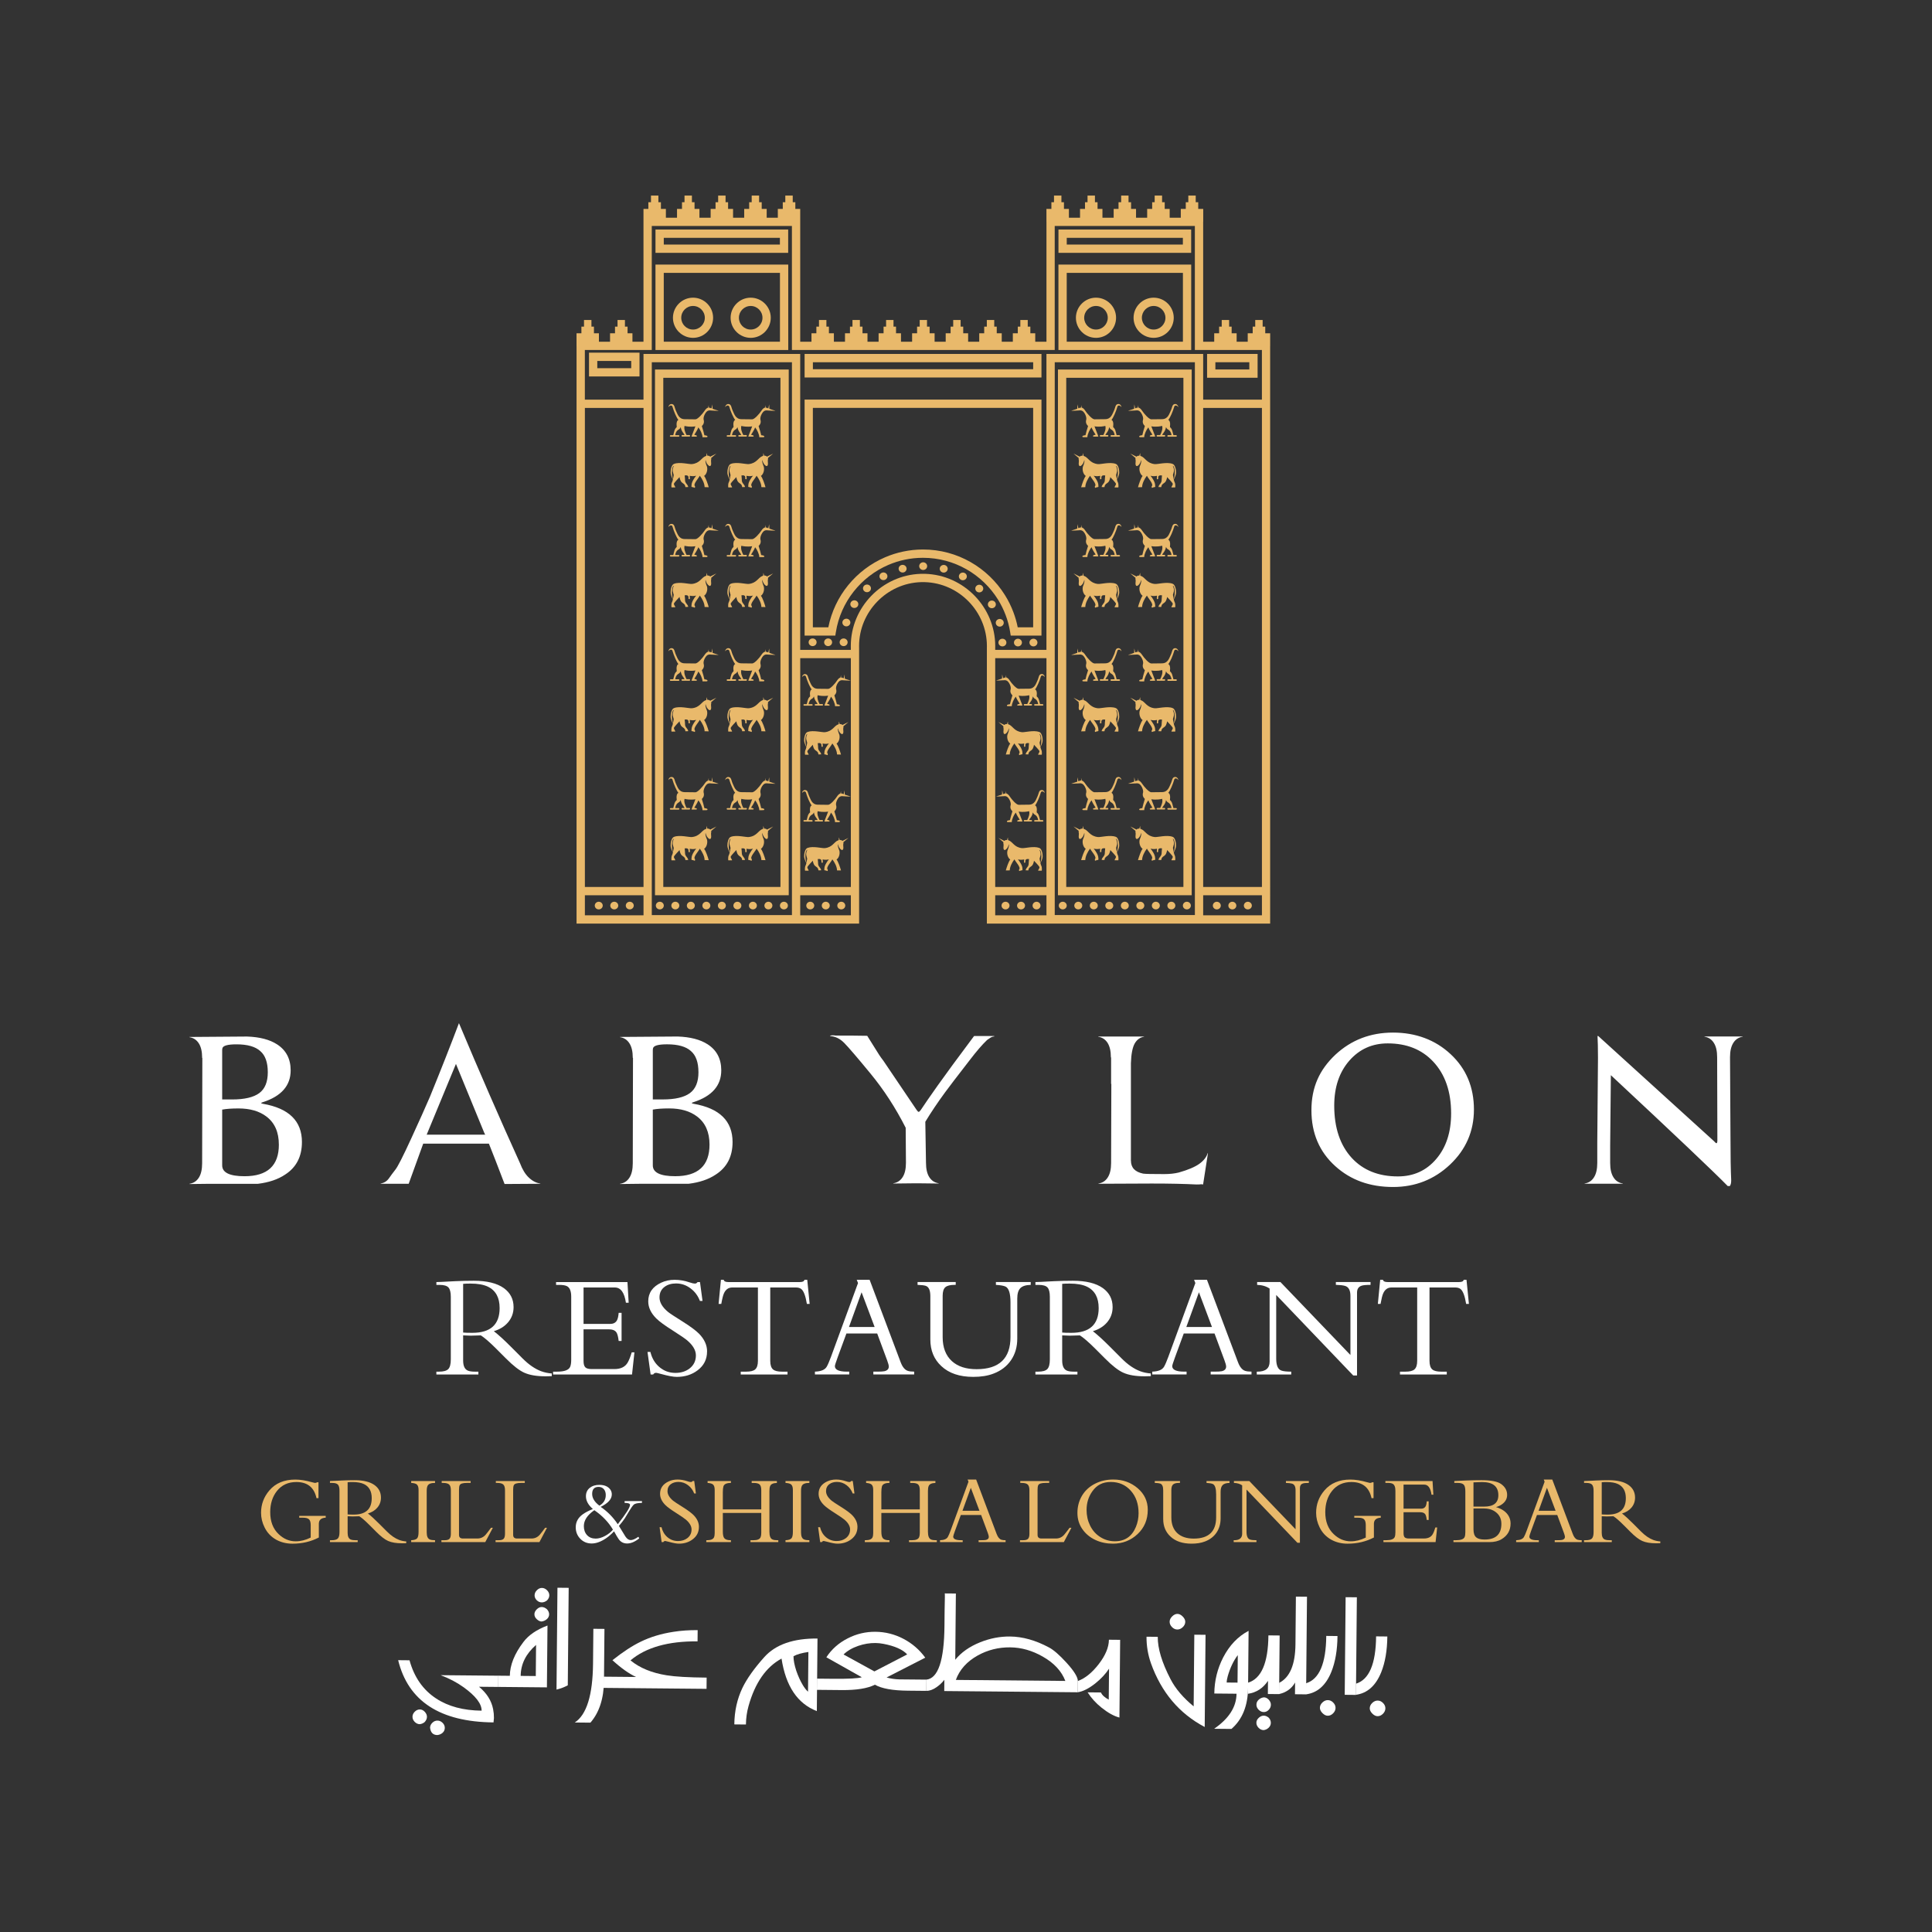 <?xml version="1.0" encoding="UTF-8"?>
<svg id="Layer_1" data-name="Layer 1" xmlns="http://www.w3.org/2000/svg" xmlns:xlink="http://www.w3.org/1999/xlink" viewBox="0 0 1417.32 1417.32">
  <rect x="0" y="0" width="1417.32" height="1417.32" fill="#333333" stroke="none"/>
  <defs>
    <style>
      .cls-1 {
        fill: none;
      }

      .cls-1, .cls-2, .cls-3, .cls-4 {
        stroke-width: 0px;
      }

      .cls-2 {
        fill: #e9b96b;
      }

      .cls-3, .cls-4 {
        fill: #fff;
      }

      .cls-4 {
        fill-rule: evenodd;
      }

      .cls-5 {
        clip-path: url(#clippath);
      }
    </style>
    <clipPath id="clippath">
      <rect class="cls-1" y="0" width="1417.32" height="1417.32"/>
    </clipPath>
  </defs>
  <g class="cls-5">
    <path class="cls-2" d="m818.43,340.28c-4.1-1.51-10.96.42-12.96.2-6.03-.64-6.95-4.78-10.21-5.92-.11-.04-.24-.09-.4-.12l-.11-2.12-.6,2c-.78-.05-1.53.12-2.11.69l-4.51-2.26,3.86,3.28s-.02.06-.05.1c-.27.78.31,1,.09,2.86-.67,5.43,3.37,2.38,4.02-1.52.51,1.81-.93,4.42-1.07,5.05-.58,2.68.49,5.56,2.15,6.64-1.22,1.42-2.79,6.07-3.39,8.3l3.04-.08c0-2.73,1.82-6.19,3.51-8.37.91,1.93,5.11,6.16,3.62,7.65-.29.29,0,.8,0,1.22.55,0,1.13-.5,1.86-.5,1,0,.58-.94.58-1.51,0-2.15-2-5.17-3.4-6.86,1.8.51,3.13.36,4.75.07,0,.85-.27,1.71-.07,2.53l.93-.15c0-.72-.07-1.8.29-2.17.8-.79,1.46-.5,2.53-.5,0,.72-.22,1.59-.22,2.31,0,.87-.07,2.02-.36,2.66-.64,1.38-1.8,1.94-2.02,3.54.71,0,1.29.07,2.02.07.07-.07.22-1.19.51-1.59.71-1.1,1.86-1.29,2.73-2.52.4-.6,1.07-2.53,1.07-3.25.84.84,3.68,3.9,4.04,4.61.51,1.04-.87,2.02-.87,2.96h2.73c.22-.51.06-2.82-.14-3.25-.4-.8-.67-1.6-.89-2.49.73-1.38,1.64-3.35,1.71-4.93.07-2.08-.64-6.13-2.69-6.64m.93,11.39c-.22-.96-.38-1.99-.56-3.2.29-1.71,1.62-3.04-.09-6.71,1.38.14,2.06,5.77.65,9.91"/>
    <path class="cls-2" d="m791,301.14c.89-.06,1.78-.31,2.91.25,1.55.78,3.33,4.21,2.99,6.3-.71,2.47.27,3.81,1.31,4.86-.84,2.43-1.57,5.29-1.89,6.7-.49,0-1.84.29-2.17.62-.11.11-.11.22-.11.39,0,.27.11.38.4.44.22.04.76.04,1.09.04h2.17c0-2.11,1.73-5.75,3.04-7.22.67,1.83,2.44,4.49,3.02,5.4-.73.22-1.27.31-1.64.51-.73.38-.09.84.2.86.51.03.64.01,1.22.01.97,0,1.35.05,2.24-.03-.2-.83-.53-1.36-.91-2.44-.56-1.53-1.37-3.48-1.95-5.07,3.73.61,7.19-.06,7.94-.33.64,2.21-.44,4.76-1.42,6.71h-2.08c-.31,0-.56.25-.56.57s.24.56.56.56h5.19c.31,0,.55-.25.55-.56s-.24-.57-.55-.57h-1.64c.51-1.38,2.31-2.59,2.77-5.79,1,2,1.31,1.27,2.62,2.57.69.68,1.29,2.11,1.42,3.31h-2.42c-.36,0-.64.25-.64.56s.29.56.64.56h5.73c.33,0,.62-.24.62-.56s-.29-.56-.62-.56h-1.89c-.82-3.17-.84-4.36-2.53-5.92.38-3.13-.15-4.84-1.22-5.24,1.36-1.65,3.33-6.18,4.37-9.82.29-.94,1.82-1.28,2.95.44,0-1.04-.97-2.31-2.24-2.31-2.38,0-2.22,2.75-3.2,4.75-1.18,2.36-2.04,6.33-6.52,6.38l-7.84.09c-1.82,0-5.53-4.43-6.53-5.98-1.09-1.71-1.97-2.41-2.82-2.58l-.4-1.84-.07,1.8c-.65,0-1.29.26-2.02.55l-.65-2.92-.11,3.2c-1.56.6-1.91.69-4.33,1.45-.6.18,3.04-.01,4.99-.14"/>
    <path class="cls-2" d="m818.43,428.19c-4.1-1.51-10.96.41-12.96.2-6.03-.64-6.95-4.78-10.21-5.92-.11-.04-.24-.09-.4-.12l-.11-2.13-.6,2.01c-.78-.05-1.53.11-2.11.68l-4.51-2.25,3.86,3.28s-.02.07-.05.1c-.27.78.31,1,.09,2.86-.67,5.43,3.37,2.38,4.02-1.52.51,1.8-.93,4.41-1.07,5.05-.58,2.67.49,5.55,2.15,6.64-1.22,1.41-2.79,6.07-3.39,8.29l3.04-.07c0-2.73,1.82-6.19,3.51-8.37.91,1.93,5.11,6.15,3.62,7.65-.29.29,0,.79,0,1.22.55,0,1.13-.5,1.86-.5,1,0,.58-.94.58-1.52,0-2.14-2-5.16-3.4-6.85,1.8.51,3.13.36,4.75.07,0,.85-.27,1.71-.07,2.53l.93-.15c0-.72-.07-1.8.29-2.16.8-.79,1.46-.51,2.53-.51,0,.73-.22,1.59-.22,2.31,0,.86-.07,2.03-.36,2.67-.64,1.38-1.8,1.94-2.02,3.53.71,0,1.29.08,2.02.08.07-.08.22-1.19.51-1.59.71-1.1,1.86-1.3,2.73-2.53.4-.59,1.07-2.52,1.07-3.24.84.84,3.68,3.9,4.04,4.61.51,1.04-.87,2.02-.87,2.95h2.73c.22-.5.06-2.8-.14-3.24-.4-.8-.67-1.61-.89-2.49.73-1.38,1.64-3.35,1.71-4.93.07-2.09-.64-6.13-2.69-6.64m.93,11.39c-.22-.96-.38-2-.56-3.21.29-1.7,1.62-3.03-.09-6.7,1.38.14,2.06,5.77.65,9.91"/>
    <path class="cls-2" d="m791,389.05c.89-.06,1.78-.31,2.91.25,1.55.78,3.33,4.2,2.99,6.29-.71,2.48.27,3.82,1.31,4.87-.84,2.43-1.57,5.29-1.89,6.7-.49,0-1.84.29-2.17.62-.11.11-.11.22-.11.39,0,.27.11.38.4.43.22.05.76.05,1.09.05h2.17c0-2.11,1.73-5.75,3.04-7.22.67,1.83,2.44,4.49,3.02,5.4-.73.22-1.27.31-1.64.51-.73.38-.09.84.2.86.51.02.64,0,1.22,0,.97,0,1.35.06,2.24-.02-.2-.83-.53-1.36-.91-2.44-.56-1.53-1.37-3.49-1.95-5.07,3.73.61,7.19-.06,7.94-.34.64,2.21-.44,4.75-1.42,6.72h-2.08c-.31,0-.56.25-.56.57s.24.56.56.56h5.19c.31,0,.55-.25.55-.56s-.24-.57-.55-.57h-1.64c.51-1.38,2.31-2.59,2.77-5.79,1,1.99,1.31,1.27,2.62,2.56.69.69,1.29,2.11,1.42,3.31h-2.42c-.36,0-.64.25-.64.56h0c0,.31.29.57.64.57h5.73c.33,0,.62-.25.62-.55h0c0-.32-.29-.57-.62-.57h-1.89c-.82-3.16-.84-4.35-2.53-5.92.38-3.14-.15-4.84-1.22-5.24,1.36-1.65,3.33-6.18,4.37-9.82.29-.94,1.82-1.27,2.95.44,0-1.04-.97-2.31-2.24-2.31-2.38,0-2.22,2.75-3.2,4.74-1.18,2.36-2.04,6.35-6.52,6.39l-7.84.09c-1.82.01-5.53-4.44-6.53-5.98-1.09-1.71-1.97-2.41-2.82-2.58l-.4-1.84-.07,1.8c-.65,0-1.29.26-2.02.54l-.65-2.91-.11,3.2c-1.56.6-1.91.69-4.33,1.45-.6.18,3.04-.01,4.99-.14"/>
    <path class="cls-2" d="m818.43,519.39c-4.1-1.51-10.96.4-12.96.2-6.03-.64-6.95-4.79-10.21-5.93-.11-.04-.24-.09-.4-.12l-.11-2.13-.6,2.01c-.78-.06-1.53.11-2.11.68l-4.51-2.25,3.86,3.27s-.02.07-.05.1c-.27.78.31.98.09,2.85-.67,5.44,3.37,2.4,4.02-1.51.51,1.8-.93,4.41-1.07,5.06-.58,2.66.49,5.55,2.15,6.64-1.22,1.4-2.79,6.06-3.39,8.27l3.04-.06c0-2.73,1.82-6.19,3.51-8.37.91,1.93,5.11,6.15,3.62,7.66-.29.29,0,.77,0,1.22.55,0,1.13-.51,1.86-.51,1,0,.58-.93.58-1.51,0-2.15-2-5.17-3.4-6.86,1.8.51,3.13.36,4.75.07,0,.87-.27,1.71-.07,2.53l.93-.13c0-.73-.07-1.8.29-2.18.8-.78,1.46-.51,2.53-.51,0,.73-.22,1.6-.22,2.31,0,.87-.07,2.04-.36,2.69-.64,1.38-1.8,1.93-2.02,3.53.71,0,1.29.07,2.02.07.07-.07.22-1.18.51-1.58.71-1.11,1.86-1.31,2.73-2.53.4-.6,1.07-2.53,1.07-3.24.84.82,3.68,3.9,4.04,4.61.51,1.02-.87,2.02-.87,2.95h2.73c.22-.51.06-2.82-.14-3.24-.4-.8-.67-1.62-.89-2.49.73-1.38,1.64-3.35,1.71-4.93.07-2.09-.64-6.13-2.69-6.64m.93,11.38c-.22-.95-.38-2-.56-3.22.29-1.68,1.62-3.02-.09-6.7,1.38.15,2.06,5.77.65,9.92"/>
    <path class="cls-2" d="m791,480.25c.89-.06,1.78-.31,2.91.26,1.55.78,3.33,4.2,2.99,6.29-.71,2.49.27,3.81,1.31,4.87-.84,2.43-1.57,5.29-1.89,6.7-.49,0-1.84.29-2.17.62-.11.11-.11.21-.11.38,0,.28.11.39.4.45.22.05.76.05,1.09.05h2.17c0-2.11,1.73-5.75,3.04-7.23.67,1.83,2.44,4.49,3.02,5.41-.73.21-1.27.31-1.64.51-.73.38-.09.84.2.85.51.02.64,0,1.22,0,.97,0,1.35.07,2.24-.03-.2-.82-.53-1.35-.91-2.43-.56-1.53-1.37-3.49-1.95-5.07,3.73.61,7.19-.06,7.94-.33.64,2.21-.44,4.75-1.42,6.71h-2.08c-.31,0-.56.26-.56.57s.24.57.56.57h5.19c.31,0,.55-.25.55-.57s-.24-.57-.55-.57h-1.64c.51-1.37,2.31-2.59,2.77-5.79,1,1.99,1.31,1.27,2.62,2.56.69.69,1.29,2.11,1.42,3.31h-2.42c-.36,0-.64.26-.64.57s.29.57.64.57h5.73c.33,0,.62-.25.62-.57s-.29-.57-.62-.57h-1.89c-.82-3.16-.84-4.35-2.53-5.91.38-3.14-.15-4.84-1.22-5.24,1.36-1.65,3.33-6.18,4.37-9.82.29-.94,1.82-1.29,2.95.44,0-1.04-.97-2.31-2.24-2.31-2.38,0-2.22,2.75-3.2,4.74-1.18,2.36-2.04,6.35-6.52,6.39l-7.84.09c-1.82.01-5.53-4.44-6.53-5.98-1.09-1.71-1.97-2.41-2.82-2.59l-.4-1.84-.07,1.8c-.65,0-1.29.26-2.02.54l-.65-2.91-.11,3.19c-1.56.6-1.91.69-4.33,1.45-.6.18,3.04-.01,4.99-.15"/>
    <path class="cls-2" d="m818.43,613.86c-4.1-1.51-10.96.42-12.96.2-6.03-.64-6.95-4.77-10.21-5.93-.11-.04-.24-.09-.4-.11l-.11-2.13-.6,2c-.78-.04-1.53.11-2.11.69l-4.51-2.27,3.86,3.28s-.02.04-.05.09c-.27.78.31,1,.09,2.86-.67,5.44,3.37,2.37,4.02-1.51.51,1.8-.93,4.41-1.07,5.04-.58,2.66.49,5.55,2.15,6.63-1.22,1.42-2.79,6.08-3.39,8.3l3.04-.07c0-2.73,1.82-6.19,3.51-8.37.91,1.93,5.11,6.15,3.62,7.63-.29.29,0,.8,0,1.22.55,0,1.13-.49,1.86-.49,1,0,.58-.95.58-1.53,0-2.15-2-5.17-3.4-6.83,1.8.49,3.13.35,4.75.07,0,.84-.27,1.71-.07,2.53l.93-.16c0-.71-.07-1.8.29-2.15.8-.8,1.46-.51,2.53-.51,0,.71-.22,1.57-.22,2.31,0,.86-.07,2.02-.36,2.66-.64,1.38-1.8,1.95-2.02,3.53.71,0,1.29.09,2.02.09.07-.09.22-1.2.51-1.6.71-1.09,1.86-1.29,2.73-2.53.4-.58,1.07-2.51,1.07-3.24.84.84,3.68,3.91,4.04,4.61.51,1.05-.87,2.02-.87,2.95h2.73c.22-.49.06-2.8-.14-3.24-.4-.8-.67-1.6-.89-2.49.73-1.37,1.64-3.35,1.71-4.93.07-2.09-.64-6.12-2.69-6.63m.93,11.38c-.22-.95-.38-2-.56-3.2.29-1.71,1.62-3.04-.09-6.7,1.38.13,2.06,5.77.65,9.9"/>
    <path class="cls-2" d="m791,574.73c.89-.07,1.78-.31,2.91.24,1.55.78,3.33,4.19,2.99,6.3-.71,2.49.27,3.8,1.31,4.86-.84,2.44-1.57,5.3-1.89,6.7-.49,0-1.84.29-2.17.62-.11.11-.11.22-.11.38,0,.29.11.4.4.44.22.07.76.07,1.09.07h2.17c0-2.11,1.73-5.75,3.04-7.24.67,1.84,2.44,4.48,3.02,5.42-.73.2-1.27.31-1.64.51-.73.38-.09.84.2.84.51.02.64,0,1.22,0,.97,0,1.35.07,2.24-.02-.2-.82-.53-1.35-.91-2.44-.56-1.53-1.37-3.48-1.95-5.06,3.73.6,7.19-.07,7.94-.33.64,2.2-.44,4.75-1.42,6.7h-2.08c-.31,0-.56.27-.56.58s.24.55.56.55h5.19c.31,0,.55-.25.55-.55s-.24-.58-.55-.58h-1.64c.51-1.38,2.31-2.58,2.77-5.79,1,2,1.31,1.26,2.62,2.57.69.69,1.29,2.11,1.42,3.31h-2.42c-.36,0-.64.24-.64.55s.29.58.64.58h5.73c.33,0,.62-.27.62-.58s-.29-.55-.62-.55h-1.89c-.82-3.17-.84-4.35-2.53-5.92.38-3.13-.15-4.84-1.22-5.24,1.36-1.67,3.33-6.17,4.37-9.81.29-.96,1.82-1.29,2.95.45,0-1.04-.97-2.31-2.24-2.31-2.38,0-2.22,2.75-3.2,4.73-1.18,2.37-2.04,6.35-6.52,6.39l-7.84.09c-1.82.02-5.53-4.44-6.53-5.97-1.09-1.71-1.97-2.42-2.82-2.6l-.4-1.84-.07,1.8c-.65,0-1.29.27-2.02.55l-.65-2.91-.11,3.19c-1.56.58-1.91.69-4.33,1.44-.6.18,3.04,0,4.99-.13"/>
    <path class="cls-2" d="m860.11,340.28c-4.1-1.51-10.96.42-12.96.2-6.04-.64-6.95-4.78-10.21-5.92-.13-.04-.27-.09-.4-.12l-.11-2.12-.62,2c-.76-.05-1.51.12-2.09.69l-4.51-2.26,3.86,3.28s-.02.06-.05.1c-.27.78.29,1,.07,2.86-.64,5.43,3.4,2.38,4.04-1.52.51,1.81-.95,4.42-1.09,5.05-.57,2.68.51,5.56,2.18,6.64-1.22,1.42-2.79,6.07-3.39,8.3l3.02-.08c0-2.73,1.84-6.19,3.53-8.37.91,1.93,5.08,6.16,3.59,7.65-.29.29,0,.8,0,1.22.58,0,1.16-.5,1.89-.5,1,0,.55-.94.55-1.51,0-2.15-1.98-5.17-3.37-6.86,1.8.51,3.13.36,4.75.07,0,.85-.27,1.71-.07,2.53l.93-.15c0-.72-.07-1.8.29-2.17.8-.79,1.46-.5,2.51-.5,0,.72-.2,1.59-.2,2.31,0,.87-.07,2.02-.38,2.66-.62,1.38-1.77,1.94-2,3.54.71,0,1.29.07,2,.07.09-.07.24-1.19.51-1.59.73-1.1,1.89-1.29,2.75-2.52.4-.6,1.07-2.53,1.07-3.25.84.84,3.68,3.9,4.04,4.61.51,1.04-.86,2.02-.86,2.96h2.73c.22-.51.06-2.82-.16-3.25-.38-.8-.67-1.6-.87-2.49.73-1.38,1.64-3.35,1.68-4.93.09-2.08-.62-6.13-2.66-6.64m.93,11.39c-.22-.96-.38-1.99-.56-3.2.29-1.71,1.62-3.04-.09-6.71,1.38.14,2.06,5.77.65,9.91"/>
    <path class="cls-2" d="m832.68,301.14c.89-.06,1.78-.31,2.91.25,1.53.78,3.33,4.21,2.99,6.3-.73,2.47.27,3.81,1.29,4.86-.82,2.43-1.55,5.29-1.86,6.7-.49,0-1.84.29-2.17.62-.11.11-.11.22-.11.39,0,.27.11.38.38.44.22.04.77.04,1.11.04h2.17c0-2.11,1.73-5.75,3.04-7.22.64,1.83,2.44,4.49,3,5.4-.71.22-1.24.31-1.62.51-.73.38-.11.84.2.86.51.03.64.01,1.2.01,1,0,1.35.05,2.26-.03-.2-.83-.53-1.36-.91-2.44-.55-1.53-1.37-3.48-1.95-5.07,3.73.61,7.19-.06,7.94-.33.62,2.21-.46,4.76-1.44,6.71h-2.06c-.31,0-.56.25-.56.57s.24.56.56.56h5.17c.31,0,.58-.25.58-.56s-.27-.57-.58-.57h-1.62c.49-1.38,2.31-2.59,2.77-5.79,1,2,1.31,1.27,2.6,2.57.69.68,1.31,2.11,1.44,3.31h-2.44c-.33,0-.62.25-.62.56s.29.56.62.56h5.72c.35,0,.64-.24.64-.56s-.29-.56-.64-.56h-1.86c-.84-3.17-.84-4.36-2.55-5.92.4-3.13-.14-4.84-1.22-5.24,1.38-1.65,3.35-6.18,4.39-9.82.26-.94,1.82-1.28,2.95.44,0-1.04-1-2.31-2.26-2.31-2.35,0-2.2,2.75-3.2,4.75-1.15,2.36-2.02,6.33-6.5,6.38l-7.84.09c-1.82,0-5.53-4.43-6.53-5.98-1.11-1.71-1.97-2.41-2.82-2.58l-.4-1.84-.06,1.8c-.65,0-1.29.26-2.02.55l-.65-2.92-.11,3.2c-1.56.6-1.91.69-4.33,1.45-.6.18,3.04-.01,4.99-.14"/>
    <path class="cls-2" d="m860.11,428.19c-4.1-1.51-10.96.41-12.96.2-6.04-.64-6.95-4.78-10.21-5.92-.13-.04-.27-.09-.4-.12l-.11-2.13-.62,2.01c-.76-.05-1.51.11-2.09.68l-4.51-2.25,3.86,3.28s-.02.07-.05.1c-.27.78.29,1,.07,2.86-.64,5.43,3.4,2.38,4.04-1.52.51,1.8-.95,4.41-1.09,5.05-.57,2.67.51,5.55,2.18,6.64-1.22,1.41-2.79,6.07-3.39,8.29l3.02-.07c0-2.73,1.84-6.19,3.53-8.37.91,1.93,5.08,6.15,3.59,7.65-.29.29,0,.79,0,1.22.58,0,1.16-.5,1.89-.5,1,0,.55-.94.55-1.52,0-2.14-1.98-5.16-3.37-6.85,1.8.51,3.13.36,4.75.07,0,.85-.27,1.71-.07,2.53l.93-.15c0-.72-.07-1.8.29-2.16.8-.79,1.46-.51,2.51-.51,0,.73-.2,1.59-.2,2.31,0,.86-.07,2.03-.38,2.67-.62,1.38-1.77,1.94-2,3.53.71,0,1.29.08,2,.08.09-.08.24-1.19.51-1.59.73-1.1,1.89-1.3,2.75-2.53.4-.59,1.07-2.52,1.07-3.24.84.84,3.68,3.9,4.04,4.61.51,1.04-.86,2.02-.86,2.95h2.73c.22-.5.06-2.8-.16-3.24-.38-.8-.67-1.61-.87-2.49.73-1.38,1.64-3.35,1.68-4.93.09-2.09-.62-6.13-2.66-6.64m.93,11.39c-.22-.96-.38-2-.56-3.21.29-1.7,1.62-3.03-.09-6.7,1.38.14,2.06,5.77.65,9.91"/>
    <path class="cls-2" d="m832.68,389.05c.89-.06,1.78-.31,2.91.25,1.53.78,3.33,4.2,2.99,6.29-.73,2.48.27,3.82,1.29,4.87-.82,2.43-1.55,5.29-1.86,6.7-.49,0-1.84.29-2.17.62-.11.11-.11.22-.11.39,0,.27.11.38.38.43.22.05.77.05,1.11.05h2.17c0-2.11,1.73-5.75,3.04-7.22.64,1.83,2.44,4.49,3,5.4-.71.22-1.24.31-1.62.51-.73.38-.11.84.2.86.51.02.64,0,1.2,0,1,0,1.35.06,2.26-.02-.2-.83-.53-1.36-.91-2.44-.55-1.53-1.37-3.49-1.95-5.07,3.73.61,7.19-.06,7.94-.34.62,2.21-.46,4.75-1.44,6.72h-2.06c-.31,0-.56.25-.56.57s.24.56.56.56h5.17c.31,0,.58-.25.58-.56s-.27-.57-.58-.57h-1.62c.49-1.38,2.31-2.59,2.77-5.79,1,1.99,1.31,1.27,2.6,2.56.69.69,1.31,2.11,1.44,3.31h-2.44c-.33,0-.62.25-.62.56h0c0,.31.29.57.62.57h5.72c.35,0,.64-.25.64-.55h0c0-.32-.29-.57-.64-.57h-1.86c-.84-3.16-.84-4.35-2.55-5.92.4-3.14-.14-4.84-1.22-5.24,1.38-1.65,3.35-6.18,4.39-9.82.26-.94,1.82-1.27,2.95.44,0-1.04-1-2.31-2.26-2.31-2.35,0-2.2,2.75-3.2,4.74-1.15,2.36-2.02,6.35-6.5,6.39l-7.84.09c-1.82.01-5.53-4.44-6.53-5.98-1.11-1.71-1.97-2.41-2.82-2.58l-.4-1.84-.06,1.8c-.65,0-1.29.26-2.02.54l-.65-2.91-.11,3.2c-1.56.6-1.91.69-4.33,1.45-.6.18,3.04-.01,4.99-.14"/>
    <path class="cls-2" d="m860.11,519.39c-4.1-1.51-10.96.4-12.96.2-6.04-.64-6.95-4.79-10.21-5.93-.13-.04-.27-.09-.4-.12l-.11-2.13-.62,2.01c-.76-.06-1.51.11-2.09.68l-4.51-2.25,3.86,3.27s-.02.07-.05.1c-.27.78.29.98.07,2.85-.64,5.44,3.4,2.4,4.04-1.51.51,1.8-.95,4.41-1.09,5.06-.57,2.66.51,5.55,2.18,6.64-1.22,1.4-2.79,6.06-3.39,8.27l3.02-.06c0-2.73,1.84-6.19,3.53-8.37.91,1.93,5.08,6.15,3.59,7.66-.29.29,0,.77,0,1.22.58,0,1.16-.51,1.89-.51,1,0,.55-.93.55-1.51,0-2.15-1.98-5.17-3.37-6.86,1.8.51,3.13.36,4.75.07,0,.87-.27,1.71-.07,2.53l.93-.13c0-.73-.07-1.8.29-2.18.8-.78,1.46-.51,2.51-.51,0,.73-.2,1.6-.2,2.31,0,.87-.07,2.04-.38,2.69-.62,1.38-1.77,1.93-2,3.53.71,0,1.29.07,2,.07.09-.07.24-1.18.51-1.58.73-1.11,1.89-1.31,2.75-2.53.4-.6,1.07-2.53,1.07-3.24.84.82,3.68,3.9,4.04,4.61.51,1.02-.86,2.02-.86,2.95h2.73c.22-.51.06-2.82-.16-3.24-.38-.8-.67-1.62-.87-2.49.73-1.38,1.64-3.35,1.68-4.93.09-2.09-.62-6.13-2.66-6.64m.93,11.38c-.22-.95-.38-2-.56-3.22.29-1.68,1.62-3.02-.09-6.7,1.38.15,2.06,5.77.65,9.92"/>
    <path class="cls-2" d="m832.68,480.25c.89-.06,1.78-.31,2.91.26,1.53.78,3.33,4.2,2.99,6.29-.73,2.49.27,3.81,1.29,4.87-.82,2.43-1.55,5.29-1.86,6.7-.49,0-1.84.29-2.17.62-.11.11-.11.21-.11.38,0,.28.11.39.38.45.22.05.77.05,1.11.05h2.17c0-2.11,1.73-5.75,3.04-7.23.64,1.83,2.44,4.49,3,5.41-.71.21-1.24.31-1.62.51-.73.38-.11.84.2.85.51.02.64,0,1.2,0,1,0,1.35.07,2.26-.03-.2-.82-.53-1.35-.91-2.43-.55-1.53-1.37-3.49-1.95-5.07,3.73.61,7.19-.06,7.94-.33.62,2.21-.46,4.75-1.44,6.71h-2.06c-.31,0-.56.26-.56.57s.24.57.56.57h5.17c.31,0,.58-.25.58-.57s-.27-.57-.58-.57h-1.62c.49-1.37,2.31-2.59,2.77-5.79,1,1.99,1.31,1.27,2.6,2.56.69.69,1.31,2.11,1.44,3.31h-2.44c-.33,0-.62.26-.62.57s.29.57.62.57h5.72c.35,0,.64-.25.64-.57s-.29-.57-.64-.57h-1.86c-.84-3.16-.84-4.35-2.55-5.91.4-3.14-.14-4.84-1.22-5.24,1.38-1.65,3.35-6.18,4.39-9.82.26-.94,1.82-1.29,2.95.44,0-1.04-1-2.31-2.26-2.31-2.35,0-2.2,2.75-3.2,4.74-1.15,2.36-2.02,6.35-6.5,6.39l-7.84.09c-1.82.01-5.53-4.44-6.53-5.98-1.11-1.71-1.97-2.41-2.82-2.59l-.4-1.84-.06,1.8c-.65,0-1.29.26-2.02.54l-.65-2.91-.11,3.19c-1.56.6-1.91.69-4.33,1.45-.6.18,3.04-.01,4.99-.15"/>
    <path class="cls-2" d="m860.11,613.86c-4.1-1.51-10.96.42-12.96.2-6.04-.64-6.95-4.77-10.21-5.93-.13-.04-.27-.09-.4-.11l-.11-2.13-.62,2c-.76-.04-1.51.11-2.09.69l-4.51-2.27,3.86,3.28s-.02.04-.05.09c-.27.78.29,1,.07,2.86-.64,5.44,3.4,2.37,4.04-1.51.51,1.8-.95,4.41-1.09,5.04-.57,2.66.51,5.55,2.18,6.63-1.22,1.42-2.79,6.08-3.39,8.3l3.02-.07c0-2.73,1.84-6.19,3.53-8.37.91,1.93,5.08,6.15,3.59,7.63-.29.29,0,.8,0,1.22.58,0,1.16-.49,1.89-.49,1,0,.55-.95.55-1.53,0-2.15-1.98-5.17-3.37-6.83,1.8.49,3.13.35,4.75.07,0,.84-.27,1.71-.07,2.53l.93-.16c0-.71-.07-1.8.29-2.15.8-.8,1.46-.51,2.51-.51,0,.71-.2,1.57-.2,2.31,0,.86-.07,2.02-.38,2.66-.62,1.38-1.77,1.95-2,3.53.71,0,1.29.09,2,.09.09-.09.24-1.2.51-1.6.73-1.09,1.89-1.29,2.75-2.53.4-.58,1.07-2.51,1.07-3.24.84.84,3.68,3.91,4.04,4.61.51,1.05-.86,2.02-.86,2.95h2.73c.22-.49.06-2.8-.16-3.24-.38-.8-.67-1.6-.87-2.49.73-1.37,1.64-3.35,1.68-4.93.09-2.09-.62-6.12-2.66-6.63m.93,11.38c-.22-.95-.38-2-.56-3.2.29-1.71,1.62-3.04-.09-6.7,1.38.13,2.06,5.77.65,9.9"/>
    <path class="cls-2" d="m832.68,574.73c.89-.07,1.78-.31,2.91.24,1.53.78,3.33,4.19,2.99,6.3-.73,2.49.27,3.8,1.29,4.86-.82,2.44-1.55,5.3-1.86,6.7-.49,0-1.84.29-2.17.62-.11.11-.11.22-.11.38,0,.29.11.4.38.44.22.07.77.07,1.11.07h2.17c0-2.11,1.73-5.75,3.04-7.24.64,1.84,2.44,4.48,3,5.42-.71.2-1.24.31-1.62.51-.73.38-.11.84.2.84.51.02.64,0,1.2,0,1,0,1.35.07,2.26-.02-.2-.82-.53-1.35-.91-2.44-.55-1.53-1.37-3.48-1.95-5.06,3.73.6,7.19-.07,7.94-.33.62,2.2-.46,4.75-1.44,6.7h-2.06c-.31,0-.56.27-.56.58s.24.55.56.55h5.17c.31,0,.58-.25.58-.55s-.27-.58-.58-.58h-1.62c.49-1.38,2.31-2.58,2.77-5.79,1,2,1.31,1.26,2.6,2.57.69.69,1.31,2.11,1.44,3.31h-2.44c-.33,0-.62.24-.62.55s.29.58.62.58h5.72c.35,0,.64-.27.64-.58s-.29-.55-.64-.55h-1.86c-.84-3.17-.84-4.35-2.55-5.92.4-3.13-.14-4.84-1.22-5.24,1.38-1.67,3.35-6.17,4.39-9.81.26-.96,1.82-1.29,2.95.45,0-1.04-1-2.31-2.26-2.31-2.35,0-2.2,2.75-3.2,4.73-1.15,2.37-2.02,6.35-6.5,6.39l-7.84.09c-1.82.02-5.53-4.44-6.53-5.97-1.11-1.71-1.97-2.42-2.82-2.6l-.4-1.84-.06,1.8c-.65,0-1.29.27-2.02.55l-.65-2.91-.11,3.19c-1.56.58-1.91.69-4.33,1.44-.6.18,3.04,0,4.99-.13"/>
    <path class="cls-2" d="m562.68,334.99c-.58-.56-1.33-.74-2.1-.69l-.6-2-.12,2.12c-.14.03-.28.08-.41.12-3.25,1.14-4.16,5.28-10.19,5.92-2.01.22-8.86-1.71-12.97-.2-2.04.51-2.74,4.56-2.67,6.64.05,1.58.97,3.55,1.69,4.93-.21.89-.48,1.69-.88,2.49-.21.43-.35,2.74-.14,3.25h2.74c0-.94-1.39-1.92-.87-2.96.35-.71,3.18-3.77,4.03-4.61,0,.72.66,2.65,1.08,3.25.86,1.23,2,1.42,2.73,2.52.28.4.43,1.52.51,1.59.72,0,1.3-.07,2.01-.07-.21-1.6-1.38-2.16-2.01-3.54-.3-.64-.37-1.8-.37-2.66,0-.72-.21-1.59-.21-2.31,1.05,0,1.73-.29,2.52.5.36.37.29,1.44.29,2.17l.93.14c.2-.82-.06-1.68-.06-2.53,1.62.3,2.95.44,4.75-.07-1.4,1.69-3.38,4.71-3.38,6.86,0,.57-.43,1.51.57,1.51.73,0,1.31.5,1.88.5,0-.42.29-.93,0-1.22-1.49-1.49,2.69-5.71,3.59-7.65,1.7,2.17,3.53,5.64,3.53,8.37l3.02.08c-.59-2.23-2.16-6.88-3.37-8.3,1.65-1.08,2.73-3.96,2.15-6.64-.13-.63-1.57-3.24-1.08-5.05.66,3.89,4.68,6.94,4.03,1.52-.22-1.86.34-2.09.07-2.86-.01-.03-.02-.06-.03-.1l3.85-3.27-4.49,2.26Zm-26.75,13.47c-.19,1.21-.35,2.24-.57,3.2-1.42-4.14-.73-9.77.63-9.91-1.69,3.67-.37,5-.07,6.71"/>
    <path class="cls-2" d="m534.97,298.26c1.04,3.64,3.02,8.17,4.38,9.82-1.07.4-1.61,2.11-1.22,5.24-1.7,1.56-1.71,2.75-2.54,5.93h-1.88c-.35,0-.62.25-.62.57s.28.55.62.55h5.72c.34,0,.62-.24.62-.55s-.28-.57-.62-.57h-2.43c.13-1.2.74-2.63,1.43-3.31,1.3-1.31,1.61-.58,2.61-2.57.48,3.2,2.27,4.42,2.77,5.79h-1.63c-.31,0-.57.25-.57.56s.26.57.57.57h5.18c.31,0,.57-.25.57-.57s-.26-.56-.57-.56h-2.07c-.98-1.95-2.06-4.51-1.43-6.71.76.28,4.22.94,7.94.33-.57,1.59-1.4,3.54-1.94,5.07-.39,1.08-.72,1.61-.92,2.44.9.09,1.26.03,2.25.03.57,0,.7.02,1.21,0,.3-.01.93-.48.21-.86-.39-.2-.92-.29-1.64-.51.58-.91,2.35-3.57,3-5.4,1.32,1.47,3.05,5.11,3.05,7.22h2.17c.32,0,.88,0,1.1-.04.28-.07.39-.18.39-.44,0-.17,0-.28-.11-.39-.33-.33-1.69-.62-2.16-.62-.32-1.41-1.06-4.27-1.89-6.7,1.03-1.05,2.02-2.39,1.29-4.86-.33-2.1,1.46-5.52,3.01-6.3,1.14-.56,2.02-.31,2.91-.25,1.95.13,5.59.32,5,.14-2.42-.77-2.78-.85-4.34-1.45l-.11-3.2-.64,2.92c-.73-.29-1.39-.56-2.02-.56l-.07-1.8-.4,1.84c-.84.18-1.72.88-2.82,2.58-1,1.55-4.72,5.99-6.53,5.98l-7.82-.09c-4.49-.04-5.36-4.02-6.53-6.38-.97-2-.83-4.75-3.19-4.75-1.27,0-2.26,1.26-2.26,2.31,1.14-1.72,2.68-1.39,2.96-.44"/>
    <path class="cls-2" d="m562.68,422.9c-.58-.57-1.33-.73-2.1-.68l-.6-2.01-.12,2.13c-.14.03-.28.08-.41.12-3.25,1.14-4.16,5.28-10.19,5.92-2.01.21-8.86-1.71-12.97-.2-2.04.51-2.74,4.55-2.67,6.64.05,1.58.97,3.55,1.69,4.93-.21.88-.48,1.69-.88,2.49-.21.43-.35,2.74-.14,3.24h2.74c0-.93-1.39-1.91-.87-2.95.35-.71,3.18-3.77,4.03-4.61,0,.72.66,2.65,1.08,3.24.86,1.23,2,1.43,2.73,2.53.28.4.43,1.51.51,1.59.72,0,1.3-.08,2.01-.08-.21-1.59-1.38-2.15-2.01-3.53-.3-.64-.37-1.81-.37-2.67,0-.72-.21-1.58-.21-2.31,1.05,0,1.73-.28,2.52.51.36.37.29,1.44.29,2.16l.93.15c.2-.82-.06-1.68-.06-2.53,1.62.3,2.95.44,4.75-.07-1.4,1.69-3.38,4.71-3.38,6.85,0,.58-.43,1.52.57,1.52.73,0,1.31.5,1.88.5,0-.43.29-.93,0-1.22-1.49-1.5,2.69-5.71,3.59-7.65,1.7,2.18,3.53,5.64,3.53,8.37l3.02.07c-.59-2.22-2.16-6.88-3.37-8.29,1.65-1.09,2.73-3.97,2.15-6.64-.13-.63-1.57-3.25-1.08-5.05.66,3.89,4.68,6.95,4.03,1.52-.22-1.86.34-2.08.07-2.86-.01-.03-.02-.07-.03-.1l3.85-3.28-4.49,2.25Zm-26.75,13.47c-.19,1.21-.35,2.25-.57,3.21-1.42-4.14-.73-9.77.63-9.91-1.69,3.67-.37,5-.07,6.7"/>
    <path class="cls-2" d="m534.97,386.17c1.04,3.64,3.02,8.17,4.38,9.82-1.07.4-1.61,2.1-1.22,5.24-1.7,1.57-1.71,2.75-2.54,5.92h-1.88c-.35,0-.62.25-.62.57h0c0,.31.28.57.62.57h5.72c.34,0,.62-.25.62-.55h0c0-.32-.28-.58-.62-.58h-2.43c.13-1.2.74-2.62,1.43-3.31,1.3-1.3,1.61-.58,2.61-2.56.48,3.2,2.27,4.41,2.77,5.79h-1.63c-.31,0-.57.26-.57.57s.26.57.57.57h5.18c.31,0,.57-.25.57-.57s-.26-.57-.57-.57h-2.07c-.98-1.96-2.06-4.51-1.43-6.71.76.28,4.22.94,7.94.33-.57,1.58-1.4,3.54-1.94,5.07-.39,1.08-.72,1.61-.92,2.44.9.09,1.26.02,2.25.02.57,0,.7.02,1.21,0,.3-.01.93-.48.21-.86-.39-.2-.92-.29-1.64-.51.58-.91,2.35-3.57,3-5.4,1.32,1.48,3.05,5.11,3.05,7.22h2.17c.32,0,.88,0,1.1-.05.28-.06.39-.17.39-.43,0-.17,0-.28-.11-.39-.33-.33-1.69-.62-2.16-.62-.32-1.41-1.06-4.27-1.89-6.7,1.03-1.05,2.02-2.39,1.29-4.87-.33-2.1,1.46-5.51,3.01-6.29,1.14-.57,2.02-.31,2.91-.25,1.95.13,5.59.32,5,.14-2.42-.77-2.78-.85-4.34-1.45l-.11-3.2-.64,2.91c-.73-.28-1.39-.54-2.02-.54l-.07-1.8-.4,1.84c-.84.18-1.72.88-2.82,2.58-1,1.54-4.72,5.99-6.53,5.98l-7.82-.09c-4.49-.04-5.36-4.03-6.53-6.39-.97-1.99-.83-4.74-3.19-4.74-1.27,0-2.26,1.26-2.26,2.31,1.14-1.72,2.68-1.39,2.96-.44"/>
    <path class="cls-2" d="m562.68,514.09c-.58-.57-1.33-.73-2.1-.68l-.6-2.01-.12,2.13c-.14.03-.28.08-.41.12-3.25,1.14-4.16,5.29-10.19,5.93-2.01.2-8.86-1.71-12.97-.2-2.04.51-2.74,4.55-2.67,6.64.05,1.57.97,3.55,1.69,4.93-.21.87-.48,1.68-.88,2.49-.21.42-.35,2.73-.14,3.24h2.74c0-.93-1.39-1.93-.87-2.95.35-.71,3.18-3.8,4.03-4.61,0,.71.66,2.64,1.08,3.24.86,1.22,2,1.42,2.73,2.53.28.4.43,1.51.51,1.58.72,0,1.3-.07,2.01-.07-.21-1.6-1.38-2.15-2.01-3.53-.3-.64-.37-1.82-.37-2.69,0-.71-.21-1.57-.21-2.31,1.05,0,1.73-.27,2.52.51.36.38.29,1.44.29,2.17l.93.13c.2-.82-.06-1.66-.06-2.53,1.62.29,2.95.45,4.75-.07-1.4,1.68-3.38,4.7-3.38,6.86,0,.58-.43,1.51.57,1.51.73,0,1.31.51,1.88.51,0-.45.29-.93,0-1.22-1.49-1.51,2.69-5.73,3.59-7.66,1.7,2.17,3.53,5.64,3.53,8.37l3.02.07c-.59-2.22-2.16-6.88-3.37-8.28,1.65-1.09,2.73-3.97,2.15-6.64-.13-.64-1.57-3.26-1.08-5.06.66,3.9,4.68,6.94,4.03,1.51-.22-1.86.34-2.06.07-2.85-.01-.03-.02-.07-.03-.1l3.85-3.27-4.49,2.25Zm-26.75,13.46c-.19,1.22-.35,2.26-.57,3.22-1.42-4.15-.73-9.76.63-9.92-1.69,3.68-.37,5.02-.07,6.7"/>
    <path class="cls-2" d="m534.97,477.36c1.04,3.64,3.02,8.17,4.38,9.82-1.07.4-1.61,2.1-1.22,5.24-1.7,1.57-1.71,2.75-2.54,5.91h-1.88c-.35,0-.62.26-.62.57s.28.57.62.57h5.72c.34,0,.62-.25.62-.57s-.28-.57-.62-.57h-2.43c.13-1.2.74-2.62,1.43-3.31,1.3-1.3,1.61-.58,2.61-2.56.48,3.21,2.27,4.42,2.77,5.79h-1.63c-.31,0-.57.26-.57.57s.26.57.57.57h5.18c.31,0,.57-.25.57-.57s-.26-.57-.57-.57h-2.07c-.98-1.96-2.06-4.5-1.43-6.71.76.28,4.22.94,7.94.33-.57,1.57-1.4,3.54-1.94,5.07-.39,1.08-.72,1.61-.92,2.43.9.1,1.26.03,2.25.03.57,0,.7.02,1.21,0,.3-.01.93-.48.21-.86-.39-.2-.92-.3-1.64-.51.58-.92,2.35-3.58,3-5.41,1.32,1.49,3.05,5.12,3.05,7.23h2.17c.32,0,.88,0,1.1-.05.28-.06.39-.17.39-.45,0-.17,0-.27-.11-.38-.33-.33-1.69-.62-2.16-.62-.32-1.41-1.06-4.27-1.89-6.7,1.03-1.07,2.02-2.39,1.29-4.87-.33-2.09,1.46-5.51,3.01-6.29,1.14-.57,2.02-.32,2.91-.26,1.95.13,5.59.32,5,.14-2.42-.77-2.78-.85-4.34-1.45l-.11-3.19-.64,2.91c-.73-.29-1.39-.54-2.02-.54l-.07-1.8-.4,1.84c-.84.18-1.72.88-2.82,2.59-1,1.54-4.72,5.99-6.53,5.98l-7.82-.09c-4.49-.04-5.36-4.03-6.53-6.39-.97-1.99-.83-4.74-3.19-4.74-1.27,0-2.26,1.26-2.26,2.31,1.14-1.73,2.68-1.39,2.96-.44"/>
    <path class="cls-2" d="m562.68,608.58c-.58-.58-1.33-.73-2.1-.69l-.6-2-.12,2.13c-.14.02-.28.07-.41.11-3.25,1.15-4.16,5.28-10.19,5.93-2.01.22-8.86-1.71-12.97-.2-2.04.51-2.74,4.55-2.67,6.63.05,1.58.97,3.55,1.69,4.93-.21.89-.48,1.69-.88,2.49-.21.44-.35,2.75-.14,3.24h2.74c0-.93-1.39-1.91-.87-2.95.35-.71,3.18-3.77,4.03-4.61,0,.73.66,2.66,1.08,3.24.86,1.24,2,1.44,2.73,2.53.28.4.43,1.51.51,1.6.72,0,1.3-.09,2.01-.09-.21-1.57-1.38-2.15-2.01-3.53-.3-.64-.37-1.8-.37-2.66,0-.73-.21-1.6-.21-2.31,1.05,0,1.73-.29,2.52.51.36.35.29,1.44.29,2.15l.93.15c.2-.82-.06-1.68-.06-2.53,1.62.29,2.95.42,4.75-.07-1.4,1.66-3.38,4.68-3.38,6.83,0,.58-.43,1.53.57,1.53.73,0,1.31.49,1.88.49,0-.42.29-.93,0-1.22-1.49-1.49,2.69-5.7,3.59-7.63,1.7,2.17,3.53,5.64,3.53,8.37l3.02.07c-.59-2.22-2.16-6.88-3.37-8.3,1.65-1.09,2.73-3.97,2.15-6.63-.13-.62-1.57-3.24-1.08-5.04.66,3.88,4.68,6.94,4.03,1.51-.22-1.86.34-2.09.07-2.86-.01-.05-.02-.07-.03-.09l3.85-3.28-4.49,2.26Zm-26.75,13.47c-.19,1.2-.35,2.24-.57,3.2-1.42-4.13-.73-9.76.63-9.9-1.69,3.66-.37,4.99-.07,6.7"/>
    <path class="cls-2" d="m534.97,571.85c1.04,3.64,3.02,8.15,4.38,9.81-1.07.4-1.61,2.11-1.22,5.24-1.7,1.58-1.71,2.75-2.54,5.92h-1.88c-.35,0-.62.24-.62.55s.28.58.62.58h5.72c.34,0,.62-.27.62-.58s-.28-.55-.62-.55h-2.43c.13-1.2.74-2.62,1.43-3.31,1.3-1.31,1.61-.58,2.61-2.57.48,3.22,2.27,4.42,2.77,5.79h-1.63c-.31,0-.57.27-.57.58s.26.55.57.55h5.18c.31,0,.57-.25.57-.55s-.26-.58-.57-.58h-2.07c-.98-1.95-2.06-4.51-1.43-6.7.76.27,4.22.93,7.94.33-.57,1.58-1.4,3.53-1.94,5.06-.39,1.09-.72,1.62-.92,2.44.9.09,1.26.02,2.25.02.57,0,.7.02,1.21,0,.3,0,.93-.47.21-.84-.39-.2-.92-.31-1.64-.51.58-.93,2.35-3.57,3-5.42,1.32,1.49,3.05,5.13,3.05,7.24h2.17c.32,0,.88,0,1.1-.07.28-.04.39-.16.39-.44,0-.15,0-.27-.11-.38-.33-.33-1.69-.62-2.16-.62-.32-1.4-1.06-4.26-1.89-6.7,1.03-1.07,2.02-2.37,1.29-4.86-.33-2.11,1.46-5.52,3.01-6.3,1.14-.55,2.02-.31,2.91-.24,1.95.13,5.59.31,5,.13-2.42-.76-2.78-.86-4.34-1.44l-.11-3.19-.64,2.91c-.73-.29-1.39-.55-2.02-.55l-.07-1.8-.4,1.84c-.84.18-1.72.89-2.82,2.6-1,1.53-4.72,5.99-6.53,5.97l-7.82-.09c-4.49-.04-5.36-4.02-6.53-6.39-.97-1.98-.83-4.73-3.19-4.73-1.27,0-2.26,1.26-2.26,2.31,1.14-1.73,2.68-1.4,2.96-.45"/>
    <path class="cls-2" d="m521.02,334.99c-.58-.56-1.34-.74-2.1-.69l-.61-2-.12,2.12c-.13.03-.26.08-.4.12-3.26,1.14-4.16,5.28-10.2,5.92-2.01.22-8.86-1.71-12.97-.2-2.04.51-2.74,4.56-2.66,6.64.04,1.58.97,3.55,1.7,4.93-.21.89-.49,1.69-.89,2.49-.21.43-.36,2.74-.14,3.25h2.74c0-.94-1.39-1.92-.87-2.96.36-.71,3.2-3.77,4.03-4.61,0,.72.66,2.65,1.08,3.25.86,1.23,2.01,1.42,2.74,2.52.27.4.43,1.52.5,1.59.72,0,1.3-.07,2.02-.07-.22-1.6-1.37-2.16-2.02-3.54-.3-.64-.35-1.8-.35-2.66,0-.72-.22-1.59-.22-2.31,1.07,0,1.73-.29,2.52.5.37.37.29,1.44.29,2.17l.94.14c.2-.82-.07-1.68-.07-2.53,1.62.3,2.95.44,4.75-.07-1.4,1.69-3.38,4.71-3.38,6.86,0,.57-.43,1.51.58,1.51.72,0,1.3.5,1.87.5,0-.42.29-.93,0-1.22-1.49-1.49,2.7-5.71,3.59-7.65,1.69,2.17,3.53,5.64,3.53,8.37l3.02.08c-.6-2.23-2.16-6.88-3.39-8.3,1.65-1.08,2.74-3.96,2.17-6.64-.14-.63-1.59-3.24-1.09-5.05.66,3.89,4.68,6.94,4.04,1.52-.22-1.86.34-2.09.07-2.86-.01-.03-.02-.06-.03-.1l3.85-3.27-4.49,2.26Zm-26.76,13.47c-.18,1.21-.35,2.24-.56,3.2-1.43-4.14-.73-9.77.63-9.91-1.7,3.67-.37,5-.08,6.71"/>
    <path class="cls-2" d="m493.29,298.26c1.04,3.64,3.02,8.17,4.39,9.82-1.08.4-1.61,2.11-1.22,5.24-1.71,1.56-1.71,2.75-2.55,5.93h-1.86c-.36,0-.63.25-.63.57s.28.55.63.55h5.73c.34,0,.62-.24.62-.55s-.28-.57-.62-.57h-2.43c.12-1.2.74-2.63,1.43-3.31,1.3-1.31,1.6-.58,2.6-2.57.48,3.2,2.29,4.42,2.78,5.79h-1.63c-.31,0-.56.25-.56.56s.25.57.56.57h5.17c.31,0,.57-.25.57-.57s-.26-.56-.57-.56h-2.06c-.98-1.95-2.06-4.51-1.44-6.71.77.28,4.23.94,7.94.33-.57,1.59-1.39,3.54-1.94,5.07-.39,1.08-.72,1.61-.92,2.44.91.09,1.27.03,2.25.03.58,0,.71.02,1.22,0,.3-.01.92-.48.2-.86-.38-.2-.92-.29-1.63-.51.57-.91,2.35-3.57,2.99-5.4,1.31,1.47,3.05,5.11,3.05,7.22h2.16c.33,0,.89,0,1.1-.04.28-.07.39-.18.39-.44,0-.17,0-.28-.11-.39-.32-.33-1.68-.62-2.16-.62-.32-1.41-1.04-4.27-1.87-6.7,1.02-1.05,2.02-2.39,1.29-4.86-.33-2.1,1.46-5.52,3-6.3,1.14-.56,2.03-.31,2.91-.25,1.95.13,5.59.32,5,.14-2.42-.77-2.77-.85-4.34-1.45l-.1-3.2-.64,2.92c-.74-.29-1.39-.56-2.03-.56l-.06-1.8-.41,1.84c-.84.18-1.71.88-2.82,2.58-1,1.55-4.71,5.99-6.53,5.98l-7.82-.09c-4.49-.04-5.35-4.02-6.52-6.38-.98-2-.83-4.75-3.19-4.75-1.28,0-2.26,1.26-2.26,2.31,1.14-1.72,2.68-1.39,2.95-.44"/>
    <path class="cls-2" d="m521.02,422.9c-.58-.57-1.34-.73-2.1-.68l-.61-2.01-.12,2.13c-.13.03-.26.08-.4.12-3.26,1.14-4.16,5.28-10.2,5.92-2.01.21-8.86-1.71-12.97-.2-2.04.51-2.74,4.55-2.66,6.64.04,1.58.97,3.55,1.7,4.93-.21.88-.49,1.69-.89,2.49-.21.43-.36,2.74-.14,3.24h2.74c0-.93-1.39-1.91-.87-2.95.36-.71,3.2-3.77,4.03-4.61,0,.72.66,2.65,1.08,3.24.86,1.23,2.01,1.43,2.74,2.53.27.4.43,1.51.5,1.59.72,0,1.3-.08,2.02-.08-.22-1.59-1.37-2.15-2.02-3.53-.3-.64-.35-1.81-.35-2.67,0-.72-.22-1.58-.22-2.31,1.07,0,1.73-.28,2.52.51.37.37.29,1.44.29,2.16l.94.15c.2-.82-.07-1.68-.07-2.53,1.62.3,2.95.44,4.75-.07-1.4,1.69-3.38,4.71-3.38,6.85,0,.58-.43,1.52.58,1.52.72,0,1.3.5,1.87.5,0-.43.29-.93,0-1.22-1.49-1.5,2.7-5.71,3.59-7.65,1.69,2.18,3.53,5.64,3.53,8.37l3.02.07c-.6-2.22-2.16-6.88-3.39-8.29,1.65-1.09,2.74-3.97,2.17-6.64-.14-.63-1.59-3.25-1.09-5.05.66,3.89,4.68,6.95,4.04,1.52-.22-1.86.34-2.08.07-2.86-.01-.03-.02-.07-.03-.1l3.85-3.28-4.49,2.25Zm-26.76,13.47c-.18,1.21-.35,2.25-.56,3.21-1.43-4.14-.73-9.77.63-9.91-1.7,3.67-.37,5-.08,6.7"/>
    <path class="cls-2" d="m493.29,386.17c1.04,3.64,3.02,8.17,4.39,9.82-1.08.4-1.61,2.1-1.22,5.24-1.71,1.57-1.71,2.75-2.55,5.92h-1.86c-.36,0-.63.25-.63.57h0c0,.31.28.57.63.57h5.73c.34,0,.62-.25.62-.55h0c0-.32-.28-.58-.62-.58h-2.43c.12-1.2.74-2.62,1.43-3.31,1.3-1.3,1.6-.58,2.6-2.56.48,3.2,2.29,4.41,2.78,5.79h-1.63c-.31,0-.56.26-.56.57s.25.57.56.57h5.17c.31,0,.57-.25.57-.57s-.26-.57-.57-.57h-2.06c-.98-1.96-2.06-4.51-1.44-6.71.77.28,4.23.94,7.94.33-.57,1.58-1.39,3.54-1.94,5.07-.39,1.08-.72,1.61-.92,2.44.91.09,1.27.02,2.25.02.58,0,.71.02,1.22,0,.3-.01.92-.48.2-.86-.38-.2-.92-.29-1.63-.51.57-.91,2.35-3.57,2.99-5.4,1.31,1.48,3.05,5.11,3.05,7.22h2.16c.33,0,.89,0,1.1-.05.28-.06.39-.17.39-.43,0-.17,0-.28-.11-.39-.32-.33-1.68-.62-2.16-.62-.32-1.41-1.04-4.27-1.87-6.7,1.02-1.05,2.02-2.39,1.29-4.87-.33-2.1,1.46-5.51,3-6.29,1.14-.57,2.03-.31,2.91-.25,1.95.13,5.59.32,5,.14-2.42-.77-2.77-.85-4.34-1.45l-.1-3.2-.64,2.91c-.74-.28-1.39-.54-2.03-.54l-.06-1.8-.41,1.84c-.84.18-1.71.88-2.82,2.58-1,1.54-4.71,5.99-6.53,5.98l-7.82-.09c-4.49-.04-5.35-4.03-6.52-6.39-.98-1.99-.83-4.74-3.19-4.74-1.28,0-2.26,1.26-2.26,2.31,1.14-1.72,2.68-1.39,2.95-.44"/>
    <path class="cls-2" d="m521.02,514.09c-.58-.57-1.34-.73-2.1-.68l-.61-2.01-.12,2.13c-.13.03-.26.08-.4.12-3.26,1.14-4.16,5.29-10.2,5.93-2.01.2-8.86-1.71-12.97-.2-2.04.51-2.74,4.55-2.66,6.64.04,1.57.97,3.55,1.7,4.93-.21.87-.49,1.68-.89,2.49-.21.42-.36,2.73-.14,3.24h2.74c0-.93-1.39-1.93-.87-2.95.36-.71,3.2-3.8,4.03-4.61,0,.71.66,2.64,1.08,3.24.86,1.22,2.01,1.42,2.74,2.53.27.4.43,1.51.5,1.58.72,0,1.3-.07,2.02-.07-.22-1.6-1.37-2.15-2.02-3.53-.3-.64-.35-1.82-.35-2.69,0-.71-.22-1.57-.22-2.31,1.07,0,1.73-.27,2.52.51.37.38.29,1.44.29,2.17l.94.13c.2-.82-.07-1.66-.07-2.53,1.62.29,2.95.45,4.75-.07-1.4,1.68-3.38,4.7-3.38,6.86,0,.58-.43,1.51.58,1.51.72,0,1.3.51,1.87.51,0-.45.29-.93,0-1.22-1.49-1.51,2.7-5.73,3.59-7.66,1.69,2.17,3.53,5.64,3.53,8.37l3.02.07c-.6-2.22-2.16-6.88-3.39-8.28,1.65-1.09,2.74-3.97,2.17-6.64-.14-.64-1.59-3.26-1.09-5.06.66,3.9,4.68,6.94,4.04,1.51-.22-1.86.34-2.06.07-2.85-.01-.03-.02-.07-.03-.1l3.85-3.27-4.49,2.25Zm-26.76,13.46c-.18,1.22-.35,2.26-.56,3.22-1.43-4.15-.73-9.76.63-9.92-1.7,3.68-.37,5.02-.08,6.7"/>
    <path class="cls-2" d="m493.29,477.36c1.04,3.64,3.02,8.17,4.39,9.82-1.08.4-1.61,2.1-1.22,5.24-1.71,1.57-1.71,2.75-2.55,5.91h-1.86c-.36,0-.63.26-.63.57s.28.57.63.57h5.73c.34,0,.62-.25.62-.57s-.28-.57-.62-.57h-2.43c.12-1.2.74-2.62,1.43-3.31,1.3-1.3,1.6-.58,2.6-2.56.48,3.21,2.29,4.42,2.78,5.79h-1.63c-.31,0-.56.26-.56.57s.25.57.56.57h5.17c.31,0,.57-.25.57-.57s-.26-.57-.57-.57h-2.06c-.98-1.96-2.06-4.5-1.44-6.71.77.28,4.23.94,7.94.33-.57,1.57-1.39,3.54-1.94,5.07-.39,1.08-.72,1.61-.92,2.43.91.1,1.27.03,2.25.03.58,0,.71.02,1.22,0,.3-.01.92-.48.2-.86-.38-.2-.92-.3-1.63-.51.57-.92,2.35-3.58,2.99-5.41,1.31,1.49,3.05,5.12,3.05,7.23h2.16c.33,0,.89,0,1.1-.05.28-.06.39-.17.39-.45,0-.17,0-.27-.11-.38-.32-.33-1.68-.62-2.16-.62-.32-1.41-1.04-4.27-1.87-6.7,1.02-1.07,2.02-2.39,1.29-4.87-.33-2.09,1.46-5.51,3-6.29,1.14-.57,2.03-.32,2.91-.26,1.95.13,5.59.32,5,.14-2.42-.77-2.77-.85-4.34-1.45l-.1-3.19-.64,2.91c-.74-.29-1.39-.54-2.03-.54l-.06-1.8-.41,1.84c-.84.18-1.71.88-2.82,2.59-1,1.54-4.71,5.99-6.53,5.98l-7.82-.09c-4.49-.04-5.35-4.03-6.52-6.39-.98-1.99-.83-4.74-3.19-4.74-1.28,0-2.26,1.26-2.26,2.31,1.14-1.73,2.68-1.39,2.95-.44"/>
    <path class="cls-2" d="m521.02,608.58c-.58-.58-1.34-.73-2.1-.69l-.61-2-.12,2.13c-.13.02-.26.07-.4.11-3.26,1.15-4.16,5.28-10.2,5.93-2.01.22-8.86-1.71-12.97-.2-2.04.51-2.74,4.55-2.66,6.63.04,1.58.97,3.55,1.7,4.93-.21.89-.49,1.69-.89,2.49-.21.44-.36,2.75-.14,3.24h2.74c0-.93-1.39-1.91-.87-2.95.36-.71,3.2-3.77,4.03-4.61,0,.73.66,2.66,1.08,3.24.86,1.24,2.01,1.44,2.74,2.53.27.4.43,1.51.5,1.6.72,0,1.3-.09,2.02-.09-.22-1.57-1.37-2.15-2.02-3.53-.3-.64-.35-1.8-.35-2.66,0-.73-.22-1.6-.22-2.31,1.07,0,1.73-.29,2.52.51.37.35.29,1.44.29,2.15l.94.15c.2-.82-.07-1.68-.07-2.53,1.62.29,2.95.42,4.75-.07-1.4,1.66-3.38,4.68-3.38,6.83,0,.58-.43,1.53.58,1.53.72,0,1.3.49,1.87.49,0-.42.29-.93,0-1.22-1.49-1.49,2.7-5.7,3.59-7.63,1.69,2.17,3.53,5.64,3.53,8.37l3.02.07c-.6-2.22-2.16-6.88-3.39-8.3,1.65-1.09,2.74-3.97,2.17-6.63-.14-.62-1.59-3.24-1.09-5.04.66,3.88,4.68,6.94,4.04,1.51-.22-1.86.34-2.09.07-2.86-.01-.05-.02-.07-.03-.09l3.85-3.28-4.49,2.26Zm-26.76,13.47c-.18,1.2-.35,2.24-.56,3.2-1.43-4.13-.73-9.76.63-9.9-1.7,3.66-.37,4.99-.08,6.7"/>
    <path class="cls-2" d="m493.29,571.85c1.04,3.64,3.02,8.15,4.39,9.81-1.08.4-1.61,2.11-1.22,5.24-1.71,1.58-1.71,2.75-2.55,5.92h-1.86c-.36,0-.63.24-.63.55s.28.58.63.58h5.73c.34,0,.62-.27.62-.58s-.28-.55-.62-.55h-2.43c.12-1.2.74-2.62,1.43-3.31,1.3-1.31,1.6-.58,2.6-2.57.48,3.22,2.29,4.42,2.78,5.79h-1.63c-.31,0-.56.27-.56.58s.25.55.56.55h5.17c.31,0,.57-.25.57-.55s-.26-.58-.57-.58h-2.06c-.98-1.95-2.06-4.51-1.44-6.7.77.27,4.23.93,7.94.33-.57,1.58-1.39,3.53-1.94,5.06-.39,1.09-.72,1.62-.92,2.44.91.09,1.27.02,2.25.02.58,0,.71.02,1.22,0,.3,0,.92-.47.2-.84-.38-.2-.92-.31-1.63-.51.57-.93,2.35-3.57,2.99-5.42,1.31,1.49,3.05,5.13,3.05,7.24h2.16c.33,0,.89,0,1.1-.07.28-.04.39-.16.39-.44,0-.15,0-.27-.11-.38-.32-.33-1.68-.62-2.16-.62-.32-1.4-1.04-4.26-1.87-6.7,1.02-1.07,2.02-2.37,1.29-4.86-.33-2.11,1.46-5.52,3-6.3,1.14-.55,2.03-.31,2.91-.24,1.95.13,5.59.31,5,.13-2.42-.76-2.77-.86-4.34-1.44l-.1-3.19-.64,2.91c-.74-.29-1.39-.55-2.03-.55l-.06-1.8-.41,1.84c-.84.18-1.71.89-2.82,2.6-1,1.53-4.71,5.99-6.53,5.97l-7.82-.09c-4.49-.04-5.35-4.02-6.52-6.39-.98-1.98-.83-4.73-3.19-4.73-1.28,0-2.26,1.26-2.26,2.31,1.14-1.73,2.68-1.4,2.95-.45"/>
    <path class="cls-2" d="m618.04,531.82c-.55-.53-1.29-.69-2.01-.62l-.6-1.95-.12,2.04c-.14.02-.27.09-.39.11-3.15,1.13-4.03,5.12-9.86,5.75-1.93.2-8.57-1.64-12.55-.2-1.98.51-2.65,4.41-2.59,6.41.06,1.53.96,3.44,1.65,4.77-.2.87-.47,1.64-.85,2.42-.21.42-.34,2.64-.12,3.13h2.62c0-.91-1.33-1.84-.83-2.86.34-.69,3.1-3.64,3.9-4.46,0,.69.63,2.58,1.04,3.15.83,1.17,1.93,1.35,2.65,2.42.24.4.41,1.49.48,1.55.7,0,1.26-.07,1.96-.07-.21-1.55-1.34-2.11-1.96-3.42-.29-.64-.35-1.75-.35-2.59,0-.71-.2-1.53-.2-2.22,1.02,0,1.68-.29,2.43.46.34.35.29,1.4.29,2.11l.91.13c.2-.78-.08-1.62-.08-2.44,1.56.29,2.86.42,4.59-.06-1.35,1.62-3.27,4.55-3.27,6.63,0,.55-.41,1.47.55,1.47.7,0,1.25.49,1.82.49,0-.42.28-.91,0-1.2-1.44-1.44,2.61-5.52,3.47-7.39,1.64,2.11,3.42,5.46,3.42,8.1l2.92.07c-.58-2.15-2.11-6.66-3.27-8.03,1.6-1.04,2.65-3.82,2.1-6.41-.14-.6-1.54-3.13-1.06-4.88.63,3.75,4.54,6.72,3.9,1.46-.21-1.8.35-2.02.08-2.77-.01-.02-.03-.04-.04-.09l3.73-3.15-4.35,2.15Zm-25.89,13.05c-.17,1.18-.34,2.18-.53,3.11-1.39-4.02-.72-9.45.61-9.59-1.63,3.55-.35,4.84-.08,6.48"/>
    <path class="cls-2" d="m591.23,496.29c1.01,3.51,2.92,7.9,4.24,9.5-1.03.4-1.55,2.04-1.17,5.07-1.65,1.51-1.66,2.65-2.48,5.71h-1.81c-.33,0-.6.27-.6.56,0,.31.26.55.6.55h5.55c.32,0,.61-.24.61-.55,0-.29-.29-.56-.61-.56h-2.35c.14-1.15.71-2.51,1.38-3.19,1.26-1.24,1.56-.55,2.53-2.46.45,3.09,2.21,4.26,2.7,5.59h-1.6c-.3,0-.54.24-.54.55,0,.29.24.55.54.55h5.02c.3,0,.55-.27.55-.55,0-.31-.25-.55-.55-.55h-2.01c-.93-1.9-1.99-4.36-1.38-6.5.73.27,4.07.92,7.68.32-.54,1.53-1.34,3.43-1.88,4.91-.37,1.05-.69,1.56-.88,2.38.88.07,1.21.02,2.17.02.54,0,.67.02,1.17,0,.3-.02.91-.47.2-.84-.37-.18-.87-.27-1.58-.49.55-.89,2.27-3.46,2.91-5.24,1.27,1.44,2.95,4.98,2.95,7h2.1c.31,0,.84,0,1.05-.04.27-.04.38-.16.38-.42,0-.16,0-.27-.11-.38-.31-.34-1.63-.6-2.09-.6-.32-1.35-1.02-4.13-1.82-6.48.98-1.03,1.95-2.31,1.24-4.71-.32-2.03,1.41-5.35,2.91-6.09,1.1-.55,1.95-.31,2.81-.26,1.89.15,5.4.32,4.84.15-2.34-.73-2.69-.83-4.18-1.39l-.11-3.12-.62,2.83c-.72-.28-1.34-.53-1.97-.53l-.07-1.74-.38,1.79c-.82.17-1.66.83-2.74,2.5-.95,1.5-4.55,5.8-6.3,5.78l-7.58-.08c-4.34-.04-5.17-3.89-6.3-6.18-.94-1.92-.8-4.59-3.09-4.59-1.23,0-2.19,1.22-2.19,2.25,1.1-1.68,2.59-1.35,2.86-.44"/>
    <path class="cls-2" d="m618.04,616.88c-.55-.53-1.29-.69-2.01-.64l-.6-1.96-.12,2.06c-.14.02-.27.09-.39.11-3.15,1.11-4.03,5.13-9.86,5.75-1.93.2-8.57-1.66-12.55-.2-1.98.49-2.65,4.42-2.59,6.41.06,1.53.96,3.44,1.65,4.77-.2.84-.47,1.62-.85,2.4-.21.42-.34,2.66-.12,3.15h2.62c0-.91-1.33-1.86-.83-2.86.34-.71,3.1-3.66,3.9-4.46,0,.69.63,2.55,1.04,3.13.83,1.18,1.93,1.38,2.65,2.44.24.4.41,1.46.48,1.55.7,0,1.26-.09,1.96-.09-.21-1.53-1.34-2.09-1.96-3.42-.29-.62-.35-1.76-.35-2.57,0-.71-.2-1.53-.2-2.24,1.02,0,1.68-.27,2.43.49.34.35.29,1.4.29,2.09l.91.15c.2-.8-.08-1.64-.08-2.44,1.56.27,2.86.42,4.59-.07-1.35,1.62-3.27,4.55-3.27,6.63,0,.53-.41,1.47.55,1.47.7,0,1.25.47,1.82.47,0-.42.28-.89,0-1.18-1.44-1.44,2.61-5.53,3.47-7.39,1.64,2.11,3.42,5.46,3.42,8.1l2.92.04c-.58-2.13-2.11-6.66-3.27-8.01,1.6-1.04,2.65-3.84,2.1-6.41-.14-.62-1.54-3.15-1.06-4.9.63,3.77,4.54,6.72,3.9,1.48-.21-1.82.35-2.02.08-2.77-.01-.04-.03-.06-.04-.11l3.73-3.15-4.35,2.17Zm-25.89,13.02c-.17,1.18-.34,2.2-.53,3.11-1.39-4-.72-9.45.61-9.56-1.63,3.53-.35,4.84-.08,6.45"/>
    <path class="cls-2" d="m619.7,582.88l-.11-3.11-.62,2.82c-.72-.27-1.34-.53-1.97-.53l-.07-1.73-.38,1.78c-.82.18-1.66.84-2.74,2.51-.95,1.51-4.55,5.82-6.3,5.79l-7.58-.09c-4.34-.04-5.17-3.91-6.3-6.19-.94-1.91-.8-4.57-3.08-4.57-1.23,0-2.19,1.2-2.19,2.24,1.1-1.68,2.59-1.35,2.86-.44,1.01,3.51,2.92,7.9,4.24,9.5-1.03.4-1.55,2.04-1.17,5.08-1.65,1.49-1.66,2.64-2.48,5.7h-1.81c-.33,0-.6.25-.6.55,0,.29.26.55.6.55h5.55c.32,0,.61-.26.61-.55,0-.31-.29-.55-.61-.55h-2.35c.14-1.15.71-2.53,1.38-3.19,1.27-1.24,1.56-.55,2.53-2.46.45,3.08,2.21,4.26,2.7,5.59h-1.6c-.3,0-.54.24-.54.55,0,.29.24.53.54.53h5.02c.3,0,.55-.24.55-.53,0-.31-.25-.55-.55-.55h-2.01c-.93-1.91-1.99-4.37-1.37-6.5.73.26,4.07.91,7.68.31-.54,1.53-1.34,3.44-1.89,4.9-.37,1.07-.69,1.58-.88,2.38.88.09,1.21.02,2.17.02.55,0,.67.02,1.17,0,.3,0,.91-.47.2-.82-.36-.2-.87-.29-1.58-.49.55-.91,2.27-3.46,2.91-5.26,1.26,1.44,2.95,4.97,2.95,7.01h2.1c.31,0,.84,0,1.05-.04.27-.04.38-.16.38-.42,0-.18,0-.29-.11-.4-.31-.31-1.63-.58-2.09-.58-.32-1.36-1.02-4.15-1.82-6.5.98-1.02,1.95-2.31,1.24-4.71-.32-2.02,1.41-5.33,2.91-6.08,1.1-.55,1.95-.31,2.81-.25,1.89.14,5.4.31,4.84.14-2.34-.73-2.69-.85-4.18-1.4"/>
    <path class="cls-2" d="m762.31,536.94c-3.99-1.44-10.63.4-12.56.2-5.84-.62-6.7-4.61-9.85-5.75-.14-.02-.27-.09-.4-.11l-.11-2.04-.6,1.95c-.73-.07-1.46.09-2.02.62l-4.35-2.15,3.73,3.15s-.02.07-.04.09c-.27.76.29.98.09,2.77-.64,5.26,3.26,2.29,3.88-1.47.49,1.75-.91,4.28-1.04,4.88-.55,2.6.49,5.37,2.08,6.41-1.17,1.38-2.68,5.88-3.26,8.03l2.91-.07c0-2.64,1.78-5.99,3.42-8.1.86,1.86,4.93,5.95,3.48,7.39-.29.29,0,.78,0,1.2.55,0,1.11-.49,1.8-.49.97,0,.58-.91.58-1.47,0-2.09-1.93-5.01-3.28-6.63,1.73.49,3.04.35,4.59.07,0,.82-.26,1.66-.07,2.44l.89-.13c0-.71-.04-1.76.31-2.11.75-.75,1.4-.46,2.42-.46,0,.69-.2,1.51-.2,2.22,0,.84-.07,1.95-.35,2.59-.62,1.31-1.73,1.86-1.95,3.42.71,0,1.27.07,1.95.07.07-.07.22-1.15.49-1.55.71-1.07,1.82-1.24,2.64-2.42.4-.58,1.04-2.46,1.04-3.15.82.82,3.57,3.77,3.91,4.46.51,1.02-.85,1.95-.85,2.86h2.64c.22-.49.07-2.71-.13-3.13-.38-.78-.65-1.55-.85-2.42.69-1.33,1.6-3.24,1.64-4.77.06-2-.6-5.9-2.58-6.41m.89,11.03c-.2-.93-.38-1.93-.56-3.11.29-1.64,1.58-2.93-.07-6.48,1.33.13,2,5.57.62,9.59"/>
    <path class="cls-2" d="m735.77,499.08c.84-.05,1.71-.3,2.79.26,1.51.74,3.24,4.06,2.91,6.09-.71,2.4.27,3.67,1.24,4.7-.8,2.35-1.51,5.14-1.82,6.48-.44,0-1.78.27-2.09.6-.11.11-.11.22-.11.38,0,.27.11.38.38.42.2.04.75.04,1.07.04h2.09c0-2.02,1.69-5.55,2.95-7,.64,1.79,2.35,4.35,2.91,5.24-.71.22-1.2.31-1.58.49-.71.38-.09.82.2.84.51.02.62,0,1.16,0,.97,0,1.31.05,2.2-.02-.2-.82-.51-1.33-.89-2.38-.53-1.48-1.33-3.37-1.89-4.91,3.62.6,6.95-.05,7.68-.32.62,2.14-.44,4.59-1.38,6.5h-2c-.31,0-.56.24-.56.56,0,.29.24.55.56.55h5.01c.29,0,.53-.27.53-.55,0-.31-.24-.56-.53-.56h-1.6c.49-1.33,2.24-2.5,2.68-5.59.98,1.91,1.27,1.22,2.53,2.46.67.68,1.25,2.03,1.38,3.19h-2.35c-.31,0-.6.27-.6.56,0,.31.29.55.6.55h5.55c.33,0,.6-.24.6-.55,0-.29-.27-.56-.6-.56h-1.8c-.82-3.06-.82-4.2-2.48-5.71.38-3.03-.14-4.67-1.18-5.07,1.33-1.6,3.24-5.99,4.24-9.5.26-.91,1.75-1.23,2.86.44,0-1.03-.96-2.25-2.18-2.25-2.29,0-2.15,2.68-3.08,4.59-1.13,2.29-1.98,6.14-6.3,6.18l-7.59.08c-1.75.02-5.35-4.28-6.3-5.78-1.07-1.66-1.91-2.33-2.73-2.5l-.38-1.79-.07,1.74c-.62,0-1.24.26-1.98.53l-.62-2.83-.11,3.12c-1.49.55-1.84.65-4.2,1.39-.55.18,2.95,0,4.86-.15"/>
    <path class="cls-2" d="m762.31,622c-3.99-1.46-10.63.4-12.56.2-5.84-.62-6.7-4.64-9.85-5.75-.14-.02-.27-.09-.4-.11l-.11-2.06-.6,1.96c-.73-.05-1.46.11-2.02.64l-4.35-2.18,3.73,3.15s-.02.07-.04.11c-.27.75.29.95.09,2.77-.64,5.24,3.26,2.29,3.88-1.49.49,1.75-.91,4.28-1.04,4.9-.55,2.57.49,5.37,2.08,6.41-1.17,1.35-2.68,5.88-3.26,8.01l2.91-.04c0-2.64,1.78-5.99,3.42-8.1.86,1.86,4.93,5.95,3.48,7.39-.29.29,0,.76,0,1.18.55,0,1.11-.47,1.8-.47.97,0,.58-.93.58-1.46,0-2.08-1.93-5.01-3.28-6.63,1.73.49,3.04.33,4.59.07,0,.8-.26,1.64-.07,2.44l.89-.16c0-.69-.04-1.73.31-2.08.75-.76,1.4-.49,2.42-.49,0,.71-.2,1.53-.2,2.24,0,.82-.07,1.95-.35,2.58-.62,1.33-1.73,1.88-1.95,3.42.71,0,1.27.09,1.95.09.07-.09.22-1.15.49-1.55.71-1.07,1.82-1.27,2.64-2.44.4-.58,1.04-2.44,1.04-3.13.82.8,3.57,3.75,3.91,4.46.51,1-.85,1.95-.85,2.86h2.64c.22-.49.07-2.73-.13-3.15-.38-.78-.65-1.55-.85-2.4.69-1.33,1.6-3.24,1.64-4.77.06-2-.6-5.93-2.58-6.41m.89,11.01c-.2-.91-.38-1.93-.56-3.11.29-1.62,1.58-2.93-.07-6.46,1.33.11,2,5.57.62,9.56"/>
    <path class="cls-2" d="m735.77,584.14c.84-.06,1.71-.31,2.79.25,1.51.76,3.24,4.06,2.91,6.08-.71,2.39.27,3.68,1.24,4.7-.8,2.35-1.51,5.15-1.82,6.5-.44,0-1.78.27-2.09.58-.11.11-.11.22-.11.4,0,.27.11.38.38.42.2.04.75.04,1.07.04h2.09c0-2.04,1.69-5.57,2.95-7.01.64,1.8,2.35,4.35,2.91,5.26-.71.2-1.2.29-1.58.49-.71.35-.09.82.2.82.51.02.62,0,1.16,0,.97,0,1.31.06,2.2-.02-.2-.8-.51-1.31-.89-2.37-.53-1.47-1.33-3.37-1.89-4.9,3.62.6,6.95-.05,7.68-.31.62,2.13-.44,4.59-1.38,6.5h-2c-.31,0-.56.24-.56.55,0,.29.24.53.56.53h5.01c.29,0,.53-.24.53-.53,0-.31-.24-.55-.53-.55h-1.6c.49-1.33,2.24-2.51,2.68-5.59.98,1.91,1.27,1.22,2.53,2.46.67.67,1.25,2.04,1.38,3.19h-2.35c-.31,0-.6.25-.6.56,0,.29.29.55.6.55h5.55c.33,0,.6-.26.6-.55,0-.31-.27-.56-.6-.56h-1.8c-.82-3.06-.82-4.22-2.48-5.7.38-3.04-.14-4.68-1.18-5.08,1.33-1.6,3.24-5.99,4.24-9.5.26-.91,1.75-1.24,2.86.44,0-1.04-.96-2.24-2.18-2.24-2.29,0-2.15,2.66-3.08,4.57-1.13,2.28-1.98,6.15-6.3,6.19l-7.59.09c-1.75.02-5.35-4.28-6.3-5.79-1.07-1.67-1.91-2.33-2.73-2.51l-.38-1.78-.07,1.73c-.62,0-1.24.27-1.98.53l-.62-2.82-.11,3.11c-1.49.55-1.84.66-4.2,1.4-.55.18,2.95,0,4.86-.14"/>
    <path class="cls-2" d="m677.25,412.5c-1.62,0-2.93,1.27-2.93,2.82s1.31,2.81,2.93,2.81,2.92-1.27,2.92-2.81-1.31-2.82-2.92-2.82"/>
    <path class="cls-2" d="m661.41,414.47c-1.56.4-2.5,1.95-2.07,3.45.42,1.48,2.03,2.39,3.58,1.99,1.55-.4,2.49-1.95,2.06-3.45-.42-1.49-2.02-2.39-3.57-1.99"/>
    <path class="cls-2" d="m646.64,420.32c-1.4.78-1.87,2.51-1.07,3.84.8,1.34,2.6,1.81,3.98,1.03,1.4-.78,1.88-2.5,1.08-3.84-.81-1.34-2.6-1.8-3.99-1.03"/>
    <path class="cls-2" d="m633.96,429.64c-1.14,1.1-1.14,2.89,0,3.97,1.13,1.1,3,1.1,4.13,0,1.14-1.09,1.14-2.87,0-3.97-1.13-1.09-2.99-1.09-4.13,0"/>
    <path class="cls-2" d="m628.21,440.77c-1.4-.78-3.19-.31-4,1.03-.81,1.34-.33,3.06,1.07,3.84,1.4.77,3.2.31,4-1.03.81-1.34.32-3.07-1.07-3.84"/>
    <path class="cls-2" d="m621.67,453.97c-1.56-.4-3.17.5-3.6,1.99-.41,1.5.52,3.04,2.08,3.45,1.55.4,3.16-.5,3.58-2,.41-1.49-.51-3.03-2.06-3.44"/>
    <path class="cls-2" d="m618.89,468.37c-1.61,0-2.93,1.25-2.93,2.81s1.32,2.81,2.93,2.81,2.93-1.25,2.93-2.81-1.32-2.81-2.93-2.81"/>
    <path class="cls-2" d="m607.51,468.37c-1.61,0-2.92,1.25-2.92,2.81s1.31,2.81,2.92,2.81,2.93-1.25,2.93-2.81-1.31-2.81-2.93-2.81"/>
    <path class="cls-2" d="m596.14,468.37c-1.61,0-2.93,1.25-2.93,2.81s1.32,2.81,2.93,2.81,2.92-1.25,2.92-2.81-1.31-2.81-2.92-2.81"/>
    <path class="cls-2" d="m462,661.52c-1.61,0-2.92,1.27-2.92,2.82s1.31,2.79,2.92,2.79,2.93-1.26,2.93-2.79-1.31-2.82-2.93-2.82"/>
    <path class="cls-2" d="m450.63,661.52c-1.61,0-2.93,1.27-2.93,2.82s1.32,2.79,2.93,2.79,2.92-1.26,2.92-2.79-1.31-2.82-2.92-2.82"/>
    <path class="cls-2" d="m439.24,661.52c-1.61,0-2.92,1.27-2.92,2.82s1.31,2.79,2.92,2.79,2.93-1.26,2.93-2.79-1.32-2.82-2.93-2.82"/>
    <path class="cls-2" d="m617.16,661.52c-1.61,0-2.92,1.27-2.92,2.82s1.31,2.79,2.92,2.79,2.93-1.26,2.93-2.79-1.31-2.82-2.93-2.82"/>
    <path class="cls-2" d="m605.79,661.52c-1.62,0-2.93,1.27-2.93,2.82s1.31,2.79,2.93,2.79,2.92-1.26,2.92-2.79-1.31-2.82-2.92-2.82"/>
    <path class="cls-2" d="m594.41,661.52c-1.61,0-2.92,1.27-2.92,2.82s1.31,2.79,2.92,2.79,2.93-1.26,2.93-2.79-1.31-2.82-2.93-2.82"/>
    <path class="cls-2" d="m760.42,667.14c1.6,0,2.91-1.26,2.91-2.79s-1.31-2.82-2.91-2.82-2.93,1.27-2.93,2.82,1.31,2.79,2.93,2.79"/>
    <path class="cls-2" d="m749.04,667.14c1.62,0,2.93-1.26,2.93-2.79s-1.31-2.82-2.93-2.82-2.93,1.27-2.93,2.82,1.31,2.79,2.93,2.79"/>
    <path class="cls-2" d="m737.66,667.14c1.62,0,2.93-1.26,2.93-2.79s-1.31-2.82-2.93-2.82-2.93,1.27-2.93,2.82,1.31,2.79,2.93,2.79"/>
    <path class="cls-2" d="m915.43,667.14c1.62,0,2.93-1.26,2.93-2.79s-1.31-2.82-2.93-2.82-2.93,1.27-2.93,2.82,1.31,2.79,2.93,2.79"/>
    <path class="cls-2" d="m904.05,667.14c1.62,0,2.93-1.26,2.93-2.79s-1.31-2.82-2.93-2.82-2.93,1.27-2.93,2.82,1.33,2.79,2.93,2.79"/>
    <path class="cls-2" d="m892.66,667.14c1.62,0,2.93-1.26,2.93-2.79s-1.31-2.82-2.93-2.82-2.91,1.27-2.91,2.82,1.31,2.79,2.91,2.79"/>
    <path class="cls-2" d="m735.39,468.57c-1.62,0-2.93,1.25-2.93,2.81s1.31,2.81,2.93,2.81,2.91-1.27,2.91-2.81-1.31-2.81-2.91-2.81"/>
    <path class="cls-2" d="m746.76,468.57c-1.6,0-2.91,1.25-2.91,2.81s1.31,2.81,2.91,2.81,2.93-1.27,2.93-2.81-1.31-2.81-2.93-2.81"/>
    <path class="cls-2" d="m758.14,468.57c-1.6,0-2.93,1.25-2.93,2.81s1.33,2.81,2.93,2.81,2.93-1.27,2.93-2.81-1.31-2.81-2.93-2.81"/>
    <path class="cls-2" d="m734.17,459.6c1.58-.41,2.49-1.95,2.09-3.44-.42-1.5-2.04-2.4-3.6-1.99-1.55.4-2.49,1.94-2.06,3.44.42,1.49,2.02,2.39,3.57,1.99"/>
    <path class="cls-2" d="m730.16,441.97c-.8-1.34-2.6-1.8-4-1.03-1.4.79-1.86,2.51-1.07,3.84.8,1.34,2.6,1.81,4,1.03,1.4-.78,1.89-2.5,1.07-3.84"/>
    <path class="cls-2" d="m716.33,429.79c-1.13,1.09-1.13,2.87,0,3.97,1.13,1.1,3,1.1,4.13,0,1.15-1.1,1.15-2.89,0-3.97-1.13-1.1-2.99-1.1-4.13,0"/>
    <path class="cls-2" d="m707.81,420.42c-1.4-.77-3.17-.31-3.99,1.03-.8,1.34-.33,3.06,1.07,3.84,1.4.78,3.19.31,3.99-1.03.82-1.33.33-3.06-1.07-3.84"/>
    <path class="cls-2" d="m693.08,414.53c-1.55-.4-3.17.49-3.6,1.99-.4,1.5.53,3.04,2.09,3.44,1.55.4,3.15-.49,3.57-1.99.42-1.5-.51-3.04-2.06-3.44"/>
    <path class="cls-2" d="m870.69,661.52c-1.62,0-2.93,1.27-2.93,2.82s1.31,2.79,2.93,2.79,2.93-1.26,2.93-2.79-1.33-2.82-2.93-2.82"/>
    <path class="cls-2" d="m859.31,661.52c-1.62,0-2.93,1.27-2.93,2.82s1.31,2.79,2.93,2.79,2.93-1.26,2.93-2.79-1.31-2.82-2.93-2.82"/>
    <path class="cls-2" d="m847.93,661.52c-1.6,0-2.93,1.27-2.93,2.82s1.33,2.79,2.93,2.79,2.93-1.26,2.93-2.79-1.31-2.82-2.93-2.82"/>
    <path class="cls-2" d="m836.54,661.52c-1.6,0-2.91,1.27-2.91,2.82s1.31,2.79,2.91,2.79,2.93-1.26,2.93-2.79-1.31-2.82-2.93-2.82"/>
    <path class="cls-2" d="m825.18,661.52c-1.62,0-2.93,1.27-2.93,2.82s1.31,2.79,2.93,2.79,2.91-1.26,2.91-2.79-1.31-2.82-2.91-2.82"/>
    <path class="cls-2" d="m813.79,661.52c-1.62,0-2.93,1.27-2.93,2.82s1.31,2.79,2.93,2.79,2.91-1.26,2.91-2.79-1.31-2.82-2.91-2.82"/>
    <path class="cls-2" d="m802.41,661.52c-1.62,0-2.93,1.27-2.93,2.82s1.31,2.79,2.93,2.79,2.93-1.26,2.93-2.79-1.31-2.82-2.93-2.82"/>
    <path class="cls-2" d="m791.03,661.52c-1.6,0-2.93,1.27-2.93,2.82s1.33,2.79,2.93,2.79,2.93-1.26,2.93-2.79-1.31-2.82-2.93-2.82"/>
    <path class="cls-2" d="m779.64,661.52c-1.6,0-2.91,1.27-2.91,2.82s1.31,2.79,2.91,2.79,2.93-1.26,2.93-2.79-1.31-2.82-2.93-2.82"/>
    <path class="cls-2" d="m575.09,661.52c-1.62,0-2.93,1.27-2.93,2.82s1.31,2.79,2.93,2.79,2.92-1.26,2.92-2.79-1.31-2.82-2.92-2.82"/>
    <path class="cls-2" d="m563.7,661.52c-1.61,0-2.93,1.27-2.93,2.82s1.32,2.79,2.93,2.79,2.93-1.26,2.93-2.79-1.32-2.82-2.93-2.82"/>
    <path class="cls-2" d="m552.32,661.52c-1.61,0-2.92,1.27-2.92,2.82s1.31,2.79,2.92,2.79,2.93-1.26,2.93-2.79-1.31-2.82-2.93-2.82"/>
    <path class="cls-2" d="m540.95,661.52c-1.61,0-2.93,1.27-2.93,2.82s1.32,2.79,2.93,2.79,2.92-1.26,2.92-2.79-1.31-2.82-2.92-2.82"/>
    <path class="cls-2" d="m529.56,661.52c-1.61,0-2.92,1.27-2.92,2.82s1.31,2.79,2.92,2.79,2.93-1.26,2.93-2.79-1.31-2.82-2.93-2.82"/>
    <path class="cls-2" d="m518.19,661.52c-1.62,0-2.93,1.27-2.93,2.82s1.31,2.79,2.93,2.79,2.92-1.26,2.92-2.79-1.31-2.82-2.92-2.82"/>
    <path class="cls-2" d="m506.8,661.52c-1.61,0-2.93,1.27-2.93,2.82s1.32,2.79,2.93,2.79,2.93-1.26,2.93-2.79-1.32-2.82-2.93-2.82"/>
    <path class="cls-2" d="m495.43,661.52c-1.62,0-2.93,1.27-2.93,2.82s1.31,2.79,2.93,2.79,2.92-1.26,2.92-2.79-1.31-2.82-2.92-2.82"/>
    <path class="cls-2" d="m484.05,661.52c-1.61,0-2.93,1.27-2.93,2.82s1.32,2.79,2.93,2.79,2.92-1.26,2.92-2.79-1.31-2.82-2.92-2.82"/>
    <path class="cls-2" d="m435.14,258.71h-3.04v17.46h37.05v-17.46h-34.01Zm27.93,11.4h-24.9v-5.31h24.9v5.31Z"/>
    <path class="cls-2" d="m919.54,277.12h3.04v-17.47h-37.06v17.47h34.02Zm-27.94-11.38h24.9v5.3h-24.9v-5.3Z"/>
    <path class="cls-2" d="m593.3,259.65h-3.04v17.28h173.76v-17.28h-170.72Zm164.64,11.2h-161.6v-5.11h161.6v5.11Z"/>
    <path class="cls-2" d="m593.3,293.14h-3.04v173.13h22.53l.41-2.56c3.54-22.17,18.42-40.65,38.48-49.28,3.92-1.68,8.01-2.99,12.24-3.87,4.23-.89,8.63-1.35,13.15-1.35h.07c23.15,0,43.52,12.26,54.97,30.61,2.22,3.57,4.11,7.38,5.61,11.36,1.51,3.99,2.64,8.17,3.33,12.46v.06l.42,2.57h22.55v-173.13h-170.72Zm164.64,167.04h-11.34c-.75-3.84-1.84-7.56-3.2-11.15-1.64-4.37-3.7-8.53-6.15-12.43-12.52-20.07-34.79-33.49-60.12-33.49h-.07c-4.9.01-9.72.52-14.38,1.5-4.66.96-9.15,2.4-13.41,4.23-21.15,9.1-37.02,28.23-41.6,51.34h-11.35v-160.96h161.61v160.96Z"/>
    <path class="cls-2" d="m483.9,194.1h-3.04v62.66h97.4v-62.66h-94.36Zm88.28,56.58h-85.24v-50.5h85.24v50.5Z"/>
    <path class="cls-2" d="m575.18,185.49h3.03v-17.1h-97.34v17.1h94.31Zm-88.23-11.02h85.19v4.94h-85.19v-4.94Z"/>
    <path class="cls-2" d="m508.4,247.85h.03c4.04-.01,7.71-1.66,10.37-4.32,2.66-2.68,4.33-6.36,4.34-10.41h0v-.03c-.01-4.04-1.66-7.71-4.33-10.37-2.66-2.68-6.36-4.33-10.4-4.34h-.03c-4.04.01-7.71,1.66-10.37,4.33-2.68,2.66-4.33,6.35-4.34,10.4h0v.03c.01,4.04,1.66,7.71,4.32,10.37,2.68,2.68,6.36,4.33,10.41,4.34m-8.64-14.74h0c0-2.4.97-4.56,2.53-6.11,1.57-1.57,3.73-2.53,6.1-2.54h.03c2.39.01,4.55.97,6.1,2.54,1.57,1.55,2.53,3.72,2.54,6.09v.02h0c0,2.4-.97,4.56-2.54,6.11-1.55,1.57-3.72,2.54-6.09,2.54h-.03c-2.39,0-4.55-.97-6.1-2.53-1.57-1.56-2.54-3.73-2.54-6.1v-.02Z"/>
    <path class="cls-2" d="m550.7,247.85h.04c4.04-.01,7.7-1.66,10.36-4.32,2.67-2.68,4.34-6.36,4.34-10.41h0v-.03c-.01-4.04-1.65-7.71-4.32-10.37-2.67-2.68-6.36-4.33-10.41-4.34h-.03c-4.04.01-7.7,1.66-10.36,4.33-2.68,2.66-4.34,6.35-4.34,10.4h0v.03c.01,4.04,1.65,7.71,4.32,10.37,2.67,2.68,6.36,4.33,10.4,4.34m-8.63-14.74h0c0-2.4.96-4.56,2.53-6.11,1.57-1.57,3.72-2.53,6.09-2.54h.03c2.38.01,4.55.97,6.11,2.54,1.55,1.55,2.53,3.72,2.53,6.09v.02h0c0,2.4-.97,4.56-2.53,6.11-1.56,1.57-3.72,2.54-6.09,2.54h-.04c-2.38,0-4.54-.97-6.1-2.53-1.55-1.56-2.53-3.73-2.53-6.1v-.02Z"/>
    <path class="cls-2" d="m483.55,271.08h-3.04v385.67h98.11v-385.67h-95.07Zm88.99,379.59h-85.95v-373.51h85.95v373.51Z"/>
    <path class="cls-2" d="m870.8,185.49h3.04v-17.1h-97.35v17.1h94.31Zm-88.23-11.02h85.19v4.94h-85.19v-4.94Z"/>
    <path class="cls-2" d="m779.51,194.1h-3.04v62.66h97.4v-62.66h-94.36Zm88.28,56.58h-85.24v-50.5h85.24v50.5Z"/>
    <path class="cls-2" d="m804.01,247.85h.05c4.02-.01,7.7-1.66,10.36-4.32,2.66-2.68,4.33-6.36,4.33-10.41h0v-.03c0-4.04-1.66-7.71-4.31-10.37-2.68-2.68-6.37-4.33-10.41-4.34h-.04c-4.04.01-7.7,1.66-10.37,4.33-2.66,2.66-4.33,6.35-4.33,10.4h0v.03c0,4.04,1.64,7.71,4.31,10.37,2.66,2.68,6.35,4.33,10.41,4.34m-8.65-14.74h0c.02-2.4.98-4.56,2.55-6.11,1.56-1.57,3.71-2.53,6.08-2.54h.04c2.38.01,4.55.97,6.1,2.54,1.55,1.55,2.53,3.72,2.53,6.09v.02h0c0,2.4-.98,4.56-2.53,6.11-1.55,1.57-3.71,2.54-6.08,2.54h-.05c-2.37,0-4.55-.97-6.1-2.53-1.57-1.56-2.53-3.73-2.55-6.1v-.02Z"/>
    <path class="cls-2" d="m846.31,247.85h.04c4.04-.01,7.7-1.66,10.37-4.32,2.68-2.68,4.33-6.36,4.35-10.41h0v-.03c-.02-4.04-1.66-7.71-4.33-10.37-2.66-2.68-6.35-4.33-10.41-4.34h-.02c-4.04.01-7.72,1.66-10.39,4.33-2.66,2.66-4.33,6.35-4.33,10.4h0v.03c0,4.04,1.66,7.71,4.31,10.37,2.68,2.68,6.37,4.33,10.41,4.34m-8.63-14.74h0c0-2.4.98-4.56,2.53-6.11,1.55-1.57,3.73-2.53,6.1-2.54h.02c2.4.01,4.55.97,6.1,2.54,1.57,1.55,2.53,3.72,2.55,6.09v.02h0c0,2.4-.98,4.56-2.55,6.11-1.55,1.57-3.71,2.54-6.08,2.54h-.04c-2.38,0-4.55-.97-6.1-2.53-1.55-1.56-2.53-3.73-2.53-6.1v-.02Z"/>
    <path class="cls-2" d="m779.16,271.08h-3.04v385.67h98.11v-385.67h-95.07Zm88.99,379.59h-85.95v-373.51h85.95v373.51Z"/>
    <path class="cls-2" d="m928.19,244.51v-4.9h-1.91v-4.85h-5.44v4.85h-1.86v4.9h-3.64v6.17h-8.14v-6.17h-3.66v-4.9h-1.84v-4.85h-5.44v4.85h-1.91v4.9h-3.6v6.17h-8.1v-88.04h.04v-9.39h-3.66v-4.91h-1.84v-4.86h-5.44v4.86h-1.86v4.91h-3.66v6.47h-8.15v-6.47h-3.64v-4.91h-1.93v-4.86h-5.44v4.86h-1.84v4.91h-3.66v6.47h-8.17v-6.47h-3.64v-4.91h-1.86v-4.86h-5.41v4.86h-1.93v4.91h-3.57v6.47h-8.23v-6.47h-3.59v-4.91h-1.91v-4.86h-5.44v4.86h-1.86v4.91h-3.64v6.47h-8.16v-6.47h-3.64v-4.91h-1.86v-4.86h-5.44v4.86h-1.91v4.91h-3.64v9.39h.02v88.04h-8.23v-6.17h-3.59v-4.9h-1.91v-4.85h-5.44v4.85h-1.86v4.9h-3.64v6.17h-8.14v-6.17h-3.66v-4.9h-1.84v-4.85h-5.44v4.85h-1.93v4.9h-3.64v6.17h-8.14v-6.17h-3.6v-4.9h-1.91v-4.85h-5.44v4.85h-1.91v4.9h-3.6v6.17h-8.14v-6.17h-3.65v-4.9h-1.92v-4.85h-5.36v4.85h-1.92v4.9h-3.65v6.17h-8.16v-6.17h-3.64v-4.9h-1.85v-4.85h-5.44v4.85h-1.85v4.9h-3.64v6.17h-8.16v-6.17h-3.65v-4.9h-1.91v-4.85h-5.45v4.85h-1.84v4.9h-3.65v6.17h-8.15v-6.17h-3.64v-4.9h-1.85v-4.85h-5.44v4.85h-1.92v4.9h-3.59v6.17h-8.26v-97.43h-3.58v-4.91h-1.91v-4.86h-5.45v4.86h-1.85v4.91h-3.64v6.47h-8.17v-6.47h-3.65v-4.91h-1.91v-4.86h-5.44v4.86h-1.85v4.91h-3.65v6.47h-8.17v-6.47h-3.65v-4.91h-1.85v-4.86h-5.44v4.86h-1.91v4.91h-3.6v6.47h-8.22v-6.47h-3.59v-4.91h-1.92v-4.86h-5.44v4.86h-1.85v4.91h-3.65v6.47h-8.16v-6.47h-3.65v-4.91h-1.85v-4.86h-5.44v4.86h-1.92v4.91h-3.58v9.39h0v88.04h-8.1v-6.17h-3.58v-4.9h-1.92v-4.85h-5.44v4.85h-1.85v4.9h-3.64v6.17h-8.16v-6.17h-3.65v-4.9h-1.84v-4.85h-5.45v4.85h-1.91v4.9h-3.58v9.39h.02v423.65h207.28v-202.18c-.01-.5-.02-.99-.02-1.43,0-12.57,5.08-24.09,13.29-32.57,8.22-8.49,19.59-13.93,32.15-14.31.51-.01.99-.02,1.44-.02.42,0,.87.01,1.33.02,12.61.36,24.02,5.79,32.25,14.29,8.23,8.49,13.31,20.04,13.31,32.64,0,.41,0,.85-.02,1.33v202.22h207.82V253.9h.02v-9.39h-3.66Zm-499.12,54.76h43.02v351.41h-43.02v-351.41Zm49.09-33.53h102.81v405.57h-102.81v-405.57Zm108.89,217.08h37.14v167.85h-37.14v-167.85Zm-157.98,173.93h43.02v14.71h-43.02v-14.71Zm157.98,0h37.14v14.71h-37.14v-14.71Zm186.71-391.02h102.81v405.57h-102.81v-405.57Zm-6.08,384.94h-37.59v-167.85h37.59v167.85Zm0,20.79h-37.59v-14.71h37.59v14.71Zm158.07,0h-43.1v-14.71h43.1v14.71Zm0-20.79h-43.1v-351.41h43.1v351.41Zm0-357.49h-43.1v-33.53h-114.98v217.1h-37.59v-1.28c0-.47.02-.96.02-1.49,0-14.22-5.75-27.29-15.07-36.88-9.3-9.59-22.17-15.73-36.41-16.13-.48-.01-.97-.02-1.5-.02-.57,0-1.1.01-1.6.02-14.21.44-27.05,6.58-36.34,16.15-9.3,9.59-15.03,22.6-15.03,36.8,0,.53.01,1.03.02,1.52v1.3h-37.14v-217.1h-114.96v33.53h-43.02v-36.44h49.09v-90.95h102.81v90.95h192.79v-90.95h102.81v90.95h49.18v36.44Z"/>
    <path class="cls-3" d="m404.8,1009.55c-1.6.07-3.12.11-4.58.11-6.46,0-11.64-.87-15.54-2.61-3.64-1.6-8.15-5.09-13.52-10.49l-7.18-7.18c-4.76-4.76-8.5-8-11.23-9.74-3.63.14-6.11.21-7.43.21-1.43,0-3.28-.07-5.56-.21v18.41c0,4.08,1.21,6.58,3.62,7.51,1.21.46,2.89.69,5.06.69h2.5v2.08h-30.82v-2.08h1.86c3.41,0,5.71-.65,6.92-1.94,1.21-1.29,1.81-3.66,1.81-7.1v-45.88c0-3.26-.57-5.54-1.7-6.81-1.14-1.28-3.3-1.92-6.49-1.92h-2.39v-2.08c1.42,0,4.61-.14,9.57-.43,1.21-.07,2.59-.14,4.15-.21,4.61-.21,9.18-.32,13.72-.32,9.68,0,17.03,1.81,22.07,5.42,4.75,3.44,7.12,8.08,7.12,13.92,0,4.32-1.38,8.08-4.14,11.27-2.58,2.98-6.03,5.1-10.34,6.38,3.34,2.6,7.49,6.38,12.45,11.35l8.62,8.64c4.54,4.55,9.08,7.68,13.62,9.38,2.38.89,4.98,1.44,7.82,1.65v1.97Zm-38.27-49.95c0-7.69-2.86-12.91-8.57-15.68-3.16-1.52-7.42-2.29-12.77-2.29-2.34,0-4.15.07-5.43.21v35.71c1.24.14,3.5.21,6.76.21,13.34,0,20.01-6.06,20.01-18.18"/>
    <path class="cls-3" d="m465.42,992.09l-1.76,16.23h-57.91v-2.08h3.03c5.36,0,8.53-1.21,9.53-3.62.5-1.24.74-3.02.74-5.32v-45.98c0-4.15-1.06-6.76-3.19-7.82-1.24-.6-3.09-.9-5.54-.9h-2.39v-2.08h52.37l.9,15.17h-2.02c-1.1-7.45-3.8-11.18-8.09-11.18h-22.99v26.72h19.49c2.3,0,3.95-.83,4.94-2.49.67-1.13,1.11-3.01,1.33-5.66h2.13v20.65h-2.13c-.36-3.1-.9-5.2-1.65-6.29-1.03-1.52-2.94-2.27-5.74-2.27h-18.38v23.22c0,2.23.43,3.78,1.28,4.65.85.87,2.39,1.3,4.63,1.3h16.76c4.65,0,7.89-1.61,9.74-4.82.99-1.73,1.97-4.2,2.93-7.42h1.97Z"/>
    <path class="cls-3" d="m518.7,991.45c0,5.75-2.32,10.36-6.97,13.84-4.22,3.19-9.3,4.79-15.22,4.79-2.56,0-6.33-.69-11.34-2.08-2.2-.6-3.48-.9-3.83-.9-.92,0-1.65.41-2.18,1.23h-1.86l-2.29-16.55h2.13c1.1,4.56,3.25,8.23,6.47,11,3.36,2.92,7.32,4.38,11.88,4.38,4.1,0,7.57-1.08,10.4-3.25,3.08-2.41,4.62-5.61,4.62-9.59,0-3.69-2.09-7.33-6.27-10.92-1.52-1.31-5.15-3.8-10.89-7.46-5.63-3.55-9.57-6.43-11.8-8.63-4-3.94-6-8.15-6-12.62,0-6.21,3.18-10.8,9.53-13.74,2.95-1.39,6.24-2.08,9.9-2.08s7.26.64,11.02,1.92c1.67.57,2.93.85,3.78.85.78,0,1.44-.37,1.97-1.12h1.76l1.86,13.84h-1.92c-1.45-3.8-3.71-6.85-6.79-9.15-3.22-2.45-6.79-3.67-10.71-3.67-3.39,0-6.2.83-8.43,2.5-2.47,1.85-3.71,4.42-3.71,7.72,0,3.62,2.05,7.15,6.16,10.59,1.27,1.06,4.87,3.44,10.79,7.13,5.63,3.55,9.64,6.51,12.01,8.89,3.97,4.05,5.95,8.41,5.95,13.09"/>
    <path class="cls-3" d="m593.95,956.54h-2.02c-.99-6-2.41-9.68-4.25-11.02-.96-.67-2.18-1.01-3.66-1.01h-18.96v53.81c0,3.05.69,5.16,2.08,6.33,1.24,1.06,3.42,1.6,6.55,1.6h4.04v2.08h-34.33v-2.08h3.99c3.12,0,5.3-.53,6.55-1.6,1.38-1.17,2.07-3.28,2.07-6.33v-53.81h-18.91c-2.69,0-4.69,1.41-6,4.24-.64,1.38-1.29,3.98-1.96,7.79h-1.97l1.7-17.67h2.07c.18,1.1,1.31,1.65,3.41,1.65h52.42c2.06,0,3.18-.55,3.35-1.65h2.08l1.76,17.67Z"/>
    <path class="cls-3" d="m670.65,1008.32h-29.96v-2.08h2.82c2.62,0,4.4-.11,5.32-.32,2.13-.5,3.19-1.63,3.19-3.41,0-.89-.39-2.38-1.17-4.47l-7.34-19.8h-22.57l-6.28,17.08c-1.46,3.97-2.18,6.26-2.18,6.86,0,2.7,2.95,4.05,8.83,4.05h1.7v2.08h-25.17v-2.08c4.43-.14,7.31-1.33,8.62-3.57.85-1.45,1.9-3.87,3.14-7.24l19.85-54.18-.96-2.39h9.47l22.78,60.51c1.35,3.55,3.12,5.66,5.32,6.33,1.14.36,2.66.53,4.58.53v2.08Zm-29.01-34.81l-9.58-25.49-9.26,25.49h18.84Z"/>
    <path class="cls-3" d="m756.17,942.59c-3.58.07-6.13.87-7.64,2.4-1.51,1.53-2.26,4.06-2.26,7.61v29.43c0,6.07-1.53,11.34-4.58,15.81-3.05,4.47-7.34,7.75-12.88,9.85-4.15,1.6-9.08,2.39-14.8,2.39-10.04,0-17.87-2.64-23.47-7.93-5.36-4.97-8.04-11.48-8.04-19.53v-31.83c0-4.26-1.14-6.76-3.41-7.51-1.24-.39-3.23-.62-5.96-.69v-2.08h27.99v2.08h-.96c-3.12,0-5.34.57-6.65,1.71-1.31,1.14-1.97,3.23-1.97,6.29v30.31c0,7.63,2.25,13.51,6.77,17.63,4.33,3.94,10.37,5.91,18.11,5.91,16.59,0,24.88-7.88,24.88-23.65v-25.41c0-6.53-1.22-10.39-3.67-11.56-1.42-.64-3.76-1.05-7.03-1.23v-2.08h25.55v2.08Z"/>
    <path class="cls-3" d="m844.26,1009.55c-1.6.07-3.12.11-4.58.11-6.46,0-11.64-.87-15.54-2.61-3.64-1.6-8.15-5.09-13.52-10.49l-7.18-7.18c-4.76-4.76-8.5-8-11.23-9.74-3.63.14-6.11.21-7.43.21-1.42,0-3.28-.07-5.56-.21v18.41c0,4.08,1.21,6.58,3.62,7.51,1.21.46,2.89.69,5.06.69h2.5v2.08h-30.82v-2.08h1.86c3.41,0,5.71-.65,6.92-1.94,1.21-1.29,1.81-3.66,1.81-7.1v-45.88c0-3.26-.57-5.54-1.7-6.81-1.14-1.28-3.3-1.92-6.49-1.92h-2.39v-2.08c1.42,0,4.61-.14,9.57-.43,1.21-.07,2.59-.14,4.15-.21,4.61-.21,9.18-.32,13.72-.32,9.68,0,17.03,1.81,22.07,5.42,4.75,3.44,7.12,8.08,7.12,13.92,0,4.32-1.38,8.08-4.14,11.27-2.58,2.98-6.03,5.1-10.34,6.38,3.34,2.6,7.49,6.38,12.45,11.35l8.62,8.64c4.54,4.55,9.08,7.68,13.62,9.38,2.38.89,4.98,1.44,7.82,1.65v1.97Zm-38.27-49.95c0-7.69-2.86-12.91-8.57-15.68-3.16-1.52-7.42-2.29-12.77-2.29-2.34,0-4.15.07-5.43.21v35.71c1.24.14,3.5.21,6.76.21,13.34,0,20.01-6.06,20.01-18.18"/>
    <path class="cls-3" d="m918.13,1008.32h-29.97v-2.08h2.82c2.62,0,4.4-.11,5.32-.32,2.13-.5,3.19-1.63,3.19-3.41,0-.89-.39-2.38-1.17-4.47l-7.34-19.8h-22.57l-6.28,17.08c-1.46,3.97-2.18,6.26-2.18,6.86,0,2.7,2.94,4.05,8.83,4.05h1.7v2.08h-25.17v-2.08c4.44-.14,7.31-1.33,8.62-3.57.85-1.45,1.9-3.87,3.14-7.24l19.85-54.18-.96-2.39h9.47l22.78,60.51c1.35,3.55,3.12,5.66,5.32,6.33,1.13.36,2.66.53,4.58.53v2.08Zm-29.01-34.81l-9.58-25.49-9.26,25.49h18.84Z"/>
    <path class="cls-3" d="m1005.42,942.59c-3.3,0-5.52.21-6.65.64-2.16.74-3.25,2.43-3.25,5.06v60.78h-2.77l-56.52-59.08v46.78c0,5,1.31,7.91,3.94,8.73,1.49.5,3.85.74,7.08.74v2.08h-25.28v-2.08h.48c5.96,0,8.94-2.43,8.94-7.29v-53.65c-2.48-1.7-5.53-2.61-9.15-2.72v-2.08h17.08l51.36,53.54v-43.38c0-4.15-1.35-6.6-4.04-7.35-1.53-.43-3.74-.67-6.65-.75v-2.08h25.44v2.08Z"/>
    <path class="cls-3" d="m1077.59,956.54h-2.02c-.99-6-2.41-9.68-4.25-11.02-.96-.67-2.18-1.01-3.67-1.01h-18.96v53.81c0,3.05.69,5.16,2.07,6.33,1.24,1.06,3.42,1.6,6.55,1.6h4.05v2.08h-34.33v-2.08h3.99c3.12,0,5.3-.53,6.55-1.6,1.38-1.17,2.08-3.28,2.08-6.33v-53.81h-18.91c-2.69,0-4.69,1.41-6,4.24-.64,1.38-1.29,3.98-1.97,7.79h-1.97l1.7-17.67h2.07c.18,1.1,1.31,1.65,3.41,1.65h52.42c2.06,0,3.18-.55,3.35-1.65h2.08l1.76,17.67Z"/>
    <path class="cls-2" d="m238.93,1113.35c-3.35.21-5.03,1.72-5.03,4.54v10.02c-5.81,3.02-12.25,4.54-19.3,4.54-4.48,0-8.49-.99-12.02-2.95-3.73-2.09-6.55-5.07-8.47-8.96-1.74-3.47-2.6-7.06-2.6-10.76,0-6.19,2.04-11.66,6.12-16.42,4.52-5.3,10.85-7.94,18.99-7.94,3.66,0,7.78.66,12.38,1.97,1.15.33,1.8.49,1.97.49.7,0,1.25-.16,1.65-.49h1.02v11.64h-1.48c-1.69-7.88-6.61-11.81-14.77-11.81-6.02,0-10.78,2.21-14.27,6.62-3.26,4.13-4.89,9.3-4.89,15.49,0,6.81,2.04,12.16,6.12,16.06,3.68,3.55,7.87,5.32,12.56,5.32,3.66,0,7.33-.92,11.02-2.75v-9.09c0-2.11-.43-3.56-1.28-4.33-.86-.78-2.35-1.16-4.48-1.16h-2.67v-1.34h19.44v1.34Z"/>
    <path class="cls-2" d="m297.99,1132.09c-1.05.05-2.06.07-3.02.07-4.27,0-7.69-.57-10.27-1.72-2.41-1.05-5.38-3.36-8.93-6.93l-4.75-4.75c-3.14-3.14-5.61-5.29-7.42-6.43-2.4.09-4.04.14-4.91.14-.94,0-2.16-.05-3.67-.14v12.16c0,2.7.8,4.35,2.39,4.96.8.3,1.91.46,3.34.46h1.65v1.37h-20.35v-1.37h1.23c2.25,0,3.77-.43,4.57-1.28.8-.85,1.2-2.42,1.2-4.69v-30.3c0-2.16-.38-3.66-1.12-4.5-.75-.84-2.18-1.27-4.29-1.27h-1.58v-1.37c.94,0,3.04-.09,6.32-.28.8-.05,1.71-.09,2.74-.14,3.04-.14,6.06-.21,9.06-.21,6.39,0,11.25,1.19,14.58,3.58,3.14,2.27,4.71,5.34,4.71,9.2,0,2.85-.91,5.34-2.73,7.44-1.7,1.97-3.98,3.37-6.83,4.21,2.2,1.71,4.95,4.21,8.23,7.5l5.7,5.7c3,3.01,6,5.07,9,6.2,1.57.59,3.29.95,5.17,1.09v1.3Zm-25.28-32.99c0-5.08-1.89-8.53-5.66-10.35-2.09-1.01-4.9-1.51-8.44-1.51-1.55,0-2.74.05-3.59.14v23.59c.82.09,2.31.14,4.46.14,8.81,0,13.22-4,13.22-12.01"/>
    <path class="cls-2" d="m319.16,1131.28h-17.51v-1.37c2.25-.09,3.73-.59,4.43-1.48.66-.82.98-2.39.98-4.71v-30.66c0-1.94-.42-3.29-1.26-4.04-.75-.66-2.13-1.04-4.15-1.16v-1.37h17.51v1.37c-3.02,0-4.86.73-5.52,2.18-.4.84-.6,2.06-.6,3.66v30.52c0,2.84.79,4.56,2.35,5.17.89.35,2.15.53,3.76.53v1.37Z"/>
    <path class="cls-2" d="m361.56,1120.77l-5.56,10.51h-32.17v-1.37h2.39c1.71,0,2.89-.36,3.55-1.07.66-.71.98-1.94.98-3.67v-31.89c0-2.06-.42-3.48-1.27-4.25-.84-.77-2.32-1.16-4.43-1.16h-1.02v-1.37h21.24v1.37h-2.67c-3.07,0-4.86.56-5.38,1.68-.33.68-.49,1.77-.49,3.27v33.16c0,1.78.95,2.67,2.84,2.67h10.6c2.46,0,4.51-.94,6.14-2.83.84-.98,2.14-2.66,3.9-5.04h1.34Z"/>
    <path class="cls-2" d="m401.28,1120.77l-5.56,10.51h-32.17v-1.37h2.39c1.71,0,2.89-.36,3.55-1.07.66-.71.98-1.94.98-3.67v-31.89c0-2.06-.42-3.48-1.27-4.25-.84-.77-2.32-1.16-4.43-1.16h-1.02v-1.37h21.24v1.37h-2.67c-3.07,0-4.86.56-5.38,1.68-.33.68-.49,1.77-.49,3.27v33.16c0,1.78.95,2.67,2.84,2.67h10.6c2.46,0,4.51-.94,6.14-2.83.84-.98,2.14-2.66,3.9-5.04h1.34Z"/>
    <path class="cls-3" d="m470.96,1102.53c-3.16,0-5.2.46-6.12,1.37-.8.8-1.91,2.37-3.34,4.74-2.02,3.37-3.06,5.1-3.13,5.19-1.15,1.71-2.59,3.57-4.32,5.58,1.03,1.75,2.62,4.36,4.78,7.81,1.17,1.73,2.46,2.59,3.87,2.59s3.31-.81,5.62-2.43l.63,1.16c-3.16,2.51-6.11,3.76-8.85,3.76s-4.77-1.09-6.29-3.27c-.84-1.2-1.96-3.08-3.34-5.66-3.57,3.8-7.26,6.42-11.08,7.88-1.85.7-3.63,1.05-5.35,1.05-3.33,0-6.11-1.15-8.34-3.45-2.23-2.3-3.34-5.11-3.34-8.44,0-3.91,1.76-7.11,5.27-9.6,1.85-1.31,4.29-2.58,7.31-3.8-3.4-2.93-5.1-6.05-5.1-9.35,0-2.7.99-4.79,2.96-6.29,1.76-1.38,4.04-2.07,6.83-2.07,3.69,0,6.36,1.11,8.03,3.34.77,1.08,1.16,2.3,1.16,3.66,0,3.42-2.72,6.47-8.17,9.14,4.94,3.35,9.12,7.59,12.54,12.73,5.99-7.6,8.99-12.33,8.99-14.21,0-.96-1.32-1.44-3.97-1.44v-1.34h12.73v1.34Zm-21.29,19.62c-3.26-5.48-7.81-10.24-13.67-14.27-5.13,3.54-7.69,7.44-7.69,11.69,0,2.7.79,4.9,2.35,6.6,1.57,1.7,3.69,2.55,6.36,2.55,2.18,0,4.5-.67,6.95-2.01,2.32-1.25,4.22-2.77,5.69-4.56m-5.26-25.33c0-1.73-.43-3.14-1.3-4.24-.96-1.19-2.28-1.79-3.96-1.79-3.15,0-4.73,1.72-4.73,5.15,0,3.09,1.78,5.96,5.33,8.63,3.1-1.85,4.65-4.43,4.65-7.75"/>
    <path class="cls-2" d="m512.73,1120.14c0,3.8-1.54,6.84-4.61,9.14-2.79,2.11-6.14,3.16-10.05,3.16-1.69,0-4.18-.46-7.49-1.37-1.45-.4-2.3-.6-2.53-.6-.61,0-1.09.27-1.44.81h-1.23l-1.51-10.93h1.41c.72,3.01,2.15,5.43,4.27,7.27,2.22,1.93,4.84,2.89,7.85,2.89,2.71,0,5-.71,6.87-2.15,2.03-1.6,3.05-3.7,3.05-6.33,0-2.44-1.38-4.84-4.14-7.21-1.01-.87-3.4-2.51-7.2-4.93-3.72-2.35-6.32-4.25-7.79-5.7-2.64-2.6-3.97-5.38-3.97-8.34,0-4.11,2.1-7.13,6.29-9.08,1.95-.91,4.12-1.37,6.54-1.37s4.79.42,7.28,1.26c1.1.38,1.93.56,2.5.56.51,0,.95-.25,1.3-.74h1.16l1.23,9.14h-1.26c-.96-2.51-2.45-4.52-4.48-6.05-2.13-1.62-4.48-2.43-7.08-2.43-2.24,0-4.1.55-5.57,1.65-1.64,1.22-2.45,2.92-2.45,5.1,0,2.39,1.36,4.72,4.07,7,.84.7,3.22,2.27,7.12,4.71,3.72,2.34,6.37,4.3,7.93,5.87,2.62,2.67,3.93,5.55,3.93,8.65"/>
    <path class="cls-2" d="m570.95,1131.28h-20.39v-1.37h2.25c2.86,0,4.59-.76,5.2-2.29.3-.77.46-1.82.46-3.13v-14.59h-28.2v13.68c0,2.37.36,3.98,1.09,4.85.8.99,2.34,1.48,4.64,1.48h.21v1.37h-18.07v-1.37h.46c2.79,0,4.51-.69,5.17-2.07.35-.77.53-1.83.53-3.16v-31.71c0-1.88-.4-3.18-1.2-3.9-.73-.66-2.06-1.05-4.01-1.2v-1.37h17.12v1.37c-3.16,0-5.01.87-5.52,2.6-.28.98-.42,2.42-.42,4.32v12.49h28.2v-14.14c0-2.04-.43-3.44-1.3-4.21-.82-.7-2.27-1.05-4.36-1.05h-1.37v-1.37h18.49v1.37c-2.79.09-4.45.89-4.99,2.39-.33.87-.49,2.04-.49,3.51v29.88c0,3.21.77,5.12,2.32,5.73.82.35,1.97.53,3.45.53h.74v1.37Z"/>
    <path class="cls-2" d="m593.76,1131.28h-17.51v-1.37c2.25-.09,3.73-.59,4.43-1.48.66-.82.98-2.39.98-4.71v-30.66c0-1.94-.42-3.29-1.26-4.04-.75-.66-2.13-1.04-4.15-1.16v-1.37h17.51v1.37c-3.02,0-4.86.73-5.52,2.18-.4.84-.6,2.06-.6,3.66v30.52c0,2.84.78,4.56,2.35,5.17.89.35,2.15.53,3.76.53v1.37Z"/>
    <path class="cls-2" d="m629.03,1120.14c0,3.8-1.54,6.84-4.61,9.14-2.79,2.11-6.14,3.16-10.05,3.16-1.69,0-4.18-.46-7.49-1.37-1.45-.4-2.3-.6-2.53-.6-.61,0-1.09.27-1.44.81h-1.23l-1.51-10.93h1.41c.72,3.01,2.15,5.43,4.28,7.27,2.22,1.93,4.84,2.89,7.85,2.89,2.71,0,5-.71,6.87-2.15,2.03-1.6,3.05-3.7,3.05-6.33,0-2.44-1.38-4.84-4.14-7.21-1.01-.87-3.4-2.51-7.2-4.93-3.72-2.35-6.32-4.25-7.79-5.7-2.64-2.6-3.97-5.38-3.97-8.34,0-4.11,2.1-7.13,6.29-9.08,1.95-.91,4.12-1.37,6.54-1.37s4.79.42,7.28,1.26c1.1.38,1.93.56,2.5.56.51,0,.95-.25,1.3-.74h1.16l1.23,9.14h-1.27c-.96-2.51-2.45-4.52-4.48-6.05-2.13-1.62-4.48-2.43-7.08-2.43-2.24,0-4.1.55-5.57,1.65-1.64,1.22-2.45,2.92-2.45,5.1,0,2.39,1.36,4.72,4.07,7,.84.7,3.22,2.27,7.12,4.71,3.72,2.34,6.37,4.3,7.93,5.87,2.62,2.67,3.93,5.55,3.93,8.65"/>
    <path class="cls-2" d="m687.24,1131.28h-20.39v-1.37h2.25c2.86,0,4.59-.76,5.2-2.29.3-.77.46-1.82.46-3.13v-14.59h-28.2v13.68c0,2.37.36,3.98,1.09,4.85.8.99,2.34,1.48,4.64,1.48h.21v1.37h-18.07v-1.37h.46c2.79,0,4.51-.69,5.17-2.07.35-.77.53-1.83.53-3.16v-31.71c0-1.88-.4-3.18-1.2-3.9-.73-.66-2.06-1.05-4.01-1.2v-1.37h17.12v1.37c-3.16,0-5.01.87-5.52,2.6-.28.98-.42,2.42-.42,4.32v12.49h28.2v-14.14c0-2.04-.43-3.44-1.3-4.21-.82-.7-2.27-1.05-4.36-1.05h-1.37v-1.37h18.49v1.37c-2.79.09-4.45.89-4.99,2.39-.33.87-.49,2.04-.49,3.51v29.88c0,3.21.77,5.12,2.32,5.73.82.35,1.97.53,3.45.53h.74v1.37Z"/>
    <path class="cls-2" d="m737.69,1131.28h-19.79v-1.37h1.86c1.73,0,2.91-.07,3.52-.21,1.41-.33,2.11-1.08,2.11-2.25,0-.59-.26-1.57-.77-2.95l-4.85-13.08h-14.91l-4.15,11.28c-.96,2.62-1.44,4.14-1.44,4.54,0,1.78,1.95,2.67,5.84,2.67h1.12v1.37h-16.63v-1.37c2.93-.09,4.83-.88,5.7-2.35.56-.96,1.25-2.55,2.07-4.78l13.11-35.79-.63-1.58h6.26l15.05,39.97c.89,2.34,2.06,3.74,3.52,4.18.75.23,1.76.35,3.02.35v1.37Zm-19.16-22.99l-6.33-16.84-6.12,16.84h12.45Z"/>
    <path class="cls-2" d="m786,1120.77l-5.56,10.51h-32.17v-1.37h2.39c1.71,0,2.89-.36,3.55-1.07.65-.71.98-1.94.98-3.67v-31.89c0-2.06-.42-3.48-1.27-4.25-.84-.77-2.32-1.16-4.43-1.16h-1.02v-1.37h21.23v1.37h-2.67c-3.07,0-4.86.56-5.38,1.68-.33.68-.49,1.77-.49,3.27v33.16c0,1.78.95,2.67,2.84,2.67h10.6c2.46,0,4.51-.94,6.14-2.83.84-.98,2.14-2.66,3.9-5.04h1.34Z"/>
    <path class="cls-2" d="m842,1107.66c0,7.15-2.49,13.07-7.47,17.75-4.98,4.69-11.03,7.03-18.16,7.03-4.55,0-8.75-.88-12.62-2.64-4.12-1.9-7.41-4.63-9.84-8.19-2.34-3.42-3.51-7.32-3.51-11.71,0-4.64,1.11-8.84,3.32-12.59,2.22-3.75,5.37-6.68,9.47-8.79,4.01-2.09,8.52-3.13,13.54-3.13,6.96,0,12.91,2.12,17.86,6.36s7.42,9.54,7.42,15.89m-6.75,2.39c0-6.69-1.9-12.17-5.71-16.44-3.8-4.27-8.7-6.41-14.69-6.41s-10.25,2.27-13.49,6.8c-2.84,3.99-4.26,8.55-4.26,13.66,0,4.16.85,7.97,2.54,11.45,1.81,3.71,4.39,6.58,7.75,8.63,3.19,1.97,6.69,2.96,10.49,2.96,7.37,0,12.51-3.53,15.43-10.6,1.29-3.17,1.94-6.51,1.94-10.04"/>
    <path class="cls-2" d="m901.98,1087.87c-2.37.05-4.05.57-5.05,1.58-1,1.01-1.49,2.68-1.49,5.03v19.44c0,4.01-1.01,7.49-3.02,10.44-2.01,2.95-4.85,5.12-8.51,6.5-2.74,1.06-6,1.58-9.77,1.58-6.63,0-11.8-1.75-15.5-5.24-3.54-3.28-5.31-7.58-5.31-12.9v-21.02c0-2.81-.75-4.46-2.25-4.96-.82-.26-2.13-.41-3.94-.46v-1.37h18.49v1.37h-.63c-2.06,0-3.53.38-4.4,1.13-.87.75-1.3,2.14-1.3,4.15v20.02c0,5.04,1.49,8.93,4.47,11.65,2.86,2.6,6.85,3.91,11.97,3.91,10.96,0,16.43-5.21,16.43-15.62v-16.79c0-4.31-.81-6.86-2.42-7.63-.94-.42-2.49-.69-4.64-.81v-1.37h16.88v1.37Z"/>
    <path class="cls-2" d="m960.16,1087.87c-2.18,0-3.65.14-4.4.42-1.43.49-2.14,1.6-2.14,3.34v40.15h-1.83l-37.34-39.02v30.9c0,3.31.87,5.23,2.6,5.77.99.33,2.54.49,4.68.49v1.37h-16.7v-1.37h.32c3.94,0,5.91-1.61,5.91-4.82v-35.44c-1.64-1.12-3.66-1.72-6.05-1.79v-1.37h11.29l33.93,35.37v-28.65c0-2.74-.89-4.36-2.67-4.85-1.01-.28-2.47-.44-4.4-.49v-1.37h16.81v1.37Z"/>
    <path class="cls-2" d="m1012.93,1113.35c-3.35.21-5.03,1.72-5.03,4.54v10.02c-5.81,3.02-12.25,4.54-19.3,4.54-4.48,0-8.49-.99-12.02-2.95-3.73-2.09-6.55-5.07-8.47-8.96-1.73-3.47-2.6-7.06-2.6-10.76,0-6.19,2.04-11.66,6.12-16.42,4.52-5.3,10.85-7.94,18.98-7.94,3.66,0,7.78.66,12.38,1.97,1.15.33,1.8.49,1.97.49.7,0,1.25-.16,1.65-.49h1.02v11.64h-1.48c-1.69-7.88-6.61-11.81-14.77-11.81-6.02,0-10.78,2.21-14.27,6.62-3.26,4.13-4.89,9.3-4.89,15.49,0,6.81,2.04,12.16,6.12,16.06,3.68,3.55,7.87,5.32,12.57,5.32,3.66,0,7.33-.92,11.02-2.75v-9.09c0-2.11-.43-3.56-1.28-4.33-.86-.78-2.35-1.16-4.48-1.16h-2.67v-1.34h19.44v1.34Z"/>
    <path class="cls-2" d="m1054.31,1120.56l-1.16,10.72h-38.25v-1.37h2c3.54,0,5.64-.8,6.29-2.39.33-.82.49-1.99.49-3.52v-30.38c0-2.74-.7-4.46-2.11-5.17-.82-.4-2.04-.6-3.66-.6h-1.58v-1.37h34.59l.6,10.02h-1.34c-.73-4.92-2.51-7.38-5.34-7.38h-15.19v17.65h12.88c1.52,0,2.61-.55,3.26-1.64.44-.75.74-1.99.88-3.74h1.41v13.64h-1.41c-.23-2.05-.6-3.43-1.09-4.16-.68-1-1.94-1.5-3.79-1.5h-12.14v15.34c0,1.47.28,2.5.84,3.07.56.57,1.58.86,3.06.86h11.07c3.07,0,5.22-1.06,6.43-3.19.66-1.14,1.3-2.78,1.93-4.9h1.3Z"/>
    <path class="cls-2" d="m1108.17,1117.61c0,5.06-2.22,8.92-6.65,11.57-2.34,1.41-5.31,2.11-8.89,2.11h-26.37v-1.37h1.65c3.68,0,5.86-.77,6.54-2.32.35-.82.53-2.02.53-3.59v-29.88c0-2.34-.34-3.94-1.02-4.78-.77-.98-2.29-1.48-4.54-1.48h-2.53v-1.37c.89-.05,2.24-.12,4.04-.21,1.24-.07,2.92-.14,5.03-.21,4.24-.14,7.85-.21,10.83-.21,7.01,0,11.82.94,14.45,2.81,2.93,2.09,4.4,4.75,4.4,7.98,0,2.86-1.32,5.2-3.97,7.03-1.29.89-2.7,1.52-4.22,1.9,4.59,1.36,7.75,3.64,9.46,6.86.84,1.57,1.26,3.29,1.26,5.17m-8.97-20.74c0-6.42-3.97-9.63-11.91-9.63-.63,0-2.75.07-6.34.21v17.79h7.86c6.93,0,10.39-2.79,10.39-8.37m2.22,20.97c0-4.3-1.93-7.51-5.78-9.65-1.95-1.06-4.25-1.58-6.9-1.58h-7.78v15.35c0,2.82.68,4.78,2.04,5.88,1.22,1.03,3.28,1.55,6.16,1.55,8.17,0,12.26-3.85,12.26-11.55"/>
    <path class="cls-2" d="m1160.34,1131.28h-19.79v-1.37h1.86c1.73,0,2.91-.07,3.52-.21,1.41-.33,2.11-1.08,2.11-2.25,0-.59-.26-1.57-.77-2.95l-4.85-13.08h-14.91l-4.15,11.28c-.96,2.62-1.44,4.14-1.44,4.54,0,1.78,1.95,2.67,5.84,2.67h1.12v1.37h-16.63v-1.37c2.93-.09,4.83-.88,5.7-2.35.56-.96,1.25-2.55,2.07-4.78l13.11-35.79-.63-1.58h6.26l15.05,39.97c.89,2.34,2.06,3.74,3.52,4.18.75.23,1.76.35,3.02.35v1.37Zm-19.16-22.99l-6.33-16.84-6.12,16.84h12.45Z"/>
    <path class="cls-2" d="m1218,1132.09c-1.05.05-2.06.07-3.02.07-4.27,0-7.69-.57-10.27-1.72-2.41-1.05-5.38-3.36-8.93-6.93l-4.75-4.75c-3.14-3.14-5.61-5.29-7.42-6.43-2.4.09-4.04.14-4.91.14-.94,0-2.17-.05-3.67-.14v12.16c0,2.7.8,4.35,2.39,4.96.8.3,1.91.46,3.34.46h1.65v1.37h-20.35v-1.37h1.23c2.25,0,3.77-.43,4.57-1.28.8-.85,1.2-2.42,1.2-4.69v-30.3c0-2.16-.38-3.66-1.12-4.5s-2.18-1.27-4.29-1.27h-1.58v-1.37c.94,0,3.04-.09,6.32-.28.8-.05,1.71-.09,2.74-.14,3.04-.14,6.07-.21,9.06-.21,6.39,0,11.25,1.19,14.58,3.58,3.14,2.27,4.71,5.34,4.71,9.2,0,2.85-.91,5.34-2.73,7.44-1.7,1.97-3.98,3.37-6.83,4.21,2.2,1.71,4.95,4.21,8.23,7.5l5.69,5.7c3,3.01,6,5.07,9,6.2,1.57.59,3.29.95,5.17,1.09v1.3Zm-25.28-32.99c0-5.08-1.89-8.53-5.66-10.35-2.09-1.01-4.9-1.51-8.44-1.51-1.55,0-2.74.05-3.59.14v23.59c.82.09,2.31.14,4.46.14,8.81,0,13.22-4,13.22-12.01"/>
    <path class="cls-4" d="m1278.45,760.53c-2.92.45-5.22,1.92-6.83,4.46-1.65,2.54-2.47,6.07-2.47,10.56l.34,60.05c0,12.52.17,22.6.52,30.25,0,2.05-.35,3.46-1.03,4.25h-1.51c-10.25-10.49-38.86-37.62-85.74-81.35l-.51,51.58v12.86c0,4.5.82,8.03,2.47,10.57,1.61,2.54,3.91,4.01,6.83,4.46v.17h-28.05v-.17c2.91-.44,5.21-1.92,6.82-4.46,1.65-2.54,2.47-6.07,2.47-10.57v-14.88l.52-62.07c0-7.34-.14-12.72-.34-16.22h.52l84.88,77.1c.89,1.03,1.51,1.54,1.85,1.54.44,0,.68-.75.68-2.23l-.17-60.88c0-4.49-.82-8.03-2.47-10.56-1.61-2.54-3.91-4.01-6.82-4.46v-.17h28.06m-213.93,56.45c0-15.98-4.39-28.67-13.17-38.03-8.37-8.92-19.45-13.34-33.34-13.34-11.39,0-20.75,4.22-28.16,12.66-7.37,8.47-11.08,19.44-11.08,32.99,0,16.22,4.29,29.02,12.86,38.38,8.34,9.02,19.62,13.55,33.82,13.55,11.52,0,20.89-4.25,28.16-12.79,7.27-8.51,10.91-19.65,10.91-33.4m16.73-2.85c0,15.88-5.87,29.36-17.56,40.4-11.63,10.94-25.55,16.4-41.77,16.4-17.05,0-31.17-5.11-42.46-15.37-11.6-10.49-17.42-24.14-17.42-40.95s5.87-29.7,17.59-40.74c11.63-10.8,25.72-16.22,42.29-16.22s31,5.29,42.29,15.88c11.36,10.59,17.05,24.14,17.05,40.6m-251.62,37.52c0,5.08,2.98,8.23,8.95,9.47,1.47.24,6.62.34,15.4.34,4.05,0,7.65-.38,10.8-1.17,6.79-1.92,11.76-4.05,14.99-6.34,3.22-2.33,5.28-4.94,6.17-7.89l.17.21-3.39,21.81-.17,1-1.34-.17c-.79.14-1.99.17-3.57.17-8.57-.45-19.48-.69-32.79-.69-9.7,0-22.74.07-39.06.17v-.17c2.91-.44,5.21-1.92,6.82-4.46,1.65-2.54,2.47-6.07,2.47-10.57l.17-58.03h-.17v-19.44h-.17v-.17c0-4.49-.83-8.03-2.44-10.56-1.65-2.54-3.95-4.01-6.86-4.46v-.17h33.64v.17c-2.92.45-5.21,2.09-6.86,4.97-1.61,2.88-2.57,7.68-2.78,14.44v71.54Zm-141.05,16.74l-14.71-.17h-2.88c-4.51,0-9.76.07-15.73.17v-.17c2.93-.45,5.21-1.92,6.84-4.46,1.65-2.54,2.47-6.07,2.47-10.56l-.19-25.72c-7.42-14.65-16.03-27.88-25.77-39.71-9.76-11.87-16.19-19.34-19.29-22.5-3.09-3.16-6.62-4.87-10.57-5.08.57-.59,2.02-.69,4.41-.35,8.68,0,16.34.04,23,.17l8.79,14.03c.89,1.34,1.9,2.78,3.04,4.22l24.35,36.04c.67.99,1.18,1.51,1.53,1.51.44,0,1.01-.52,1.68-1.51,2.37-3.63,6.48-9.57,12.35-17.87,5.86-8.26,14.66-20.23,26.39-35.91l.33-.34h14.71v.34c-.89,0-1.78.28-2.68.83-.93.58-1.75,1.13-2.54,1.72-3.64,3.46-7.85,8.37-12.7,14.71-9.69,12.49-15.72,20.41-18.09,23.66-5.52,7.54-10.37,14.75-14.54,21.64l.5,30.11c0,4.49.82,8.03,2.45,10.56,1.65,2.54,3.93,4.01,6.86,4.46v.17Zm-176.23-81.66c0-7.24-1.85-12.42-5.57-15.57-3.62-3.26-9.41-4.9-17.42-4.9-6.43,0-9.88.96-10.32,2.88-.12.44-.17,1.03-.17,1.68v35.88h7.27c9.14,0,15.8-1.58,19.96-4.66,4.17-3.09,6.26-8.2,6.26-15.3m8.11,53.09c0-9.12-3.04-16.01-9.12-20.61-5.2-3.94-12-5.93-20.46-5.93-4.97,0-8.97.28-12.02.86v40.91c0,5.28,5.47,7.96,16.41,7.96,16.79,0,25.19-7.72,25.19-23.19m16.91-1.85c0,10.6-4.12,18.56-12.35,23.84-5.18,3.5-11.83,5.76-19.94,6.76h-35.52l-14.71.17v-.17c2.93-.44,5.21-1.92,6.84-4.46,1.65-2.54,2.47-6.07,2.47-10.6l.16-77.27h-.16v-.17c0-4.49-.82-8.03-2.47-10.56-1.63-2.54-3.91-4.05-6.84-4.5v-.17l42.27-.31c9.24.31,16.58,2.23,21.98,5.73,6.65,4.29,9.98,10.67,9.98,19.1,0,11.18-6.82,18.96-20.45,23.35-1.58.45-1.53.82.17,1.17,19.05,3.29,28.57,12.65,28.57,28.09m-182.15-6.75c-.34-.79-7.27-17.66-20.78-50.59l-21.48,51.93h42.95l-.69-1.34Zm-55.46,37.35h-20.45l-.17-.17c2.59-.44,4.61-1.71,6.09-3.77,1.46-2.09,3.04-4.22,4.73-6.38,1.68-2.02,5.56-9.6,11.59-22.74,6.02-13.1,10.62-23.36,13.77-30.7,8.23-20.16,15.33-38.21,21.32-54.09,15.09,35.94,30.04,70.24,44.81,102.79,1.7,4.52,3.83,8.03,6.43,10.49,2.59,2.5,5.4,3.94,8.45,4.39v.17l-26.22.17c-4.84-12.72-8.68-22.6-11.49-29.6h-48.2l-10.65,29.42Zm-103.35-81.83c0-7.24-1.85-12.42-5.57-15.57-3.62-3.26-9.41-4.9-17.42-4.9-6.43,0-9.86.96-10.31,2.88-.12.44-.17,1.03-.17,1.68v35.88h7.27c9.12,0,15.78-1.58,19.94-4.66,4.18-3.09,6.26-8.2,6.26-15.3m8.11,53.09c0-9.12-3.03-16.01-9.12-20.61-5.18-3.94-12-5.93-20.45-5.93-4.96,0-8.97.28-12,.86v40.91c0,5.28,5.45,7.96,16.39,7.96,16.8,0,25.19-7.72,25.19-23.19m16.92-1.85c0,10.6-4.12,18.56-12.34,23.84-5.2,3.5-11.83,5.76-19.96,6.76h-35.51l-14.71.17v-.17c2.93-.44,5.21-1.92,6.86-4.46,1.63-2.54,2.45-6.07,2.45-10.6l.15-77.27h-.15v-.17c0-4.49-.83-8.03-2.45-10.56-1.65-2.54-3.93-4.05-6.86-4.5v-.17l42.29-.31c9.24.31,16.56,2.23,21.98,5.73,6.65,4.29,9.98,10.67,9.98,19.1,0,11.18-6.82,18.96-20.47,23.35-1.58.45-1.51.82.17,1.17,19.05,3.29,28.58,12.65,28.58,28.09"/>
    <path class="cls-3" d="m292.08,1217.91l8.34.08c3.42,12.41,9.93,21.75,19.54,28.03,8.85,5.83,19.97,8.8,33.36,8.93.05-5.05-4.35-10.78-13.2-17.17-4.89-3.52-10.52-6.48-16.87-8.87l42.34.39-.08,8.24-14.11-.13c5.7,4.72,9.16,10.22,10.36,16.48.42,2.15.62,4.3.6,6.45l-.31,3.22c-39.28-.36-62.6-15.57-69.96-45.64m10.51,41.49c.01-1.39.58-2.63,1.69-3.73,1.12-1.1,2.37-1.64,3.76-1.62,1.33.01,2.52.59,3.58,1.74,1.06,1.15,1.59,2.38,1.58,3.71-.01,1.26-.53,2.49-1.55,3.68-1.02.94-2.26,1.49-3.71,1.67-1.39-.01-2.63-.58-3.73-1.69-1.09-1.12-1.63-2.37-1.62-3.76m12.9,8.07c.01-1.39.58-2.61,1.69-3.68s2.37-1.59,3.76-1.57c1.39.01,2.63.56,3.73,1.64,1.1,1.08,1.64,2.32,1.62,3.71-.01,1.45-.54,2.65-1.6,3.59-1.05.94-2.33,1.49-3.85,1.67-3.16-.03-4.94-1.81-5.35-5.36"/>
    <path class="cls-3" d="m365.41,1237.53l.08-8.24,8.53.08c.07-7.89,3.4-16.17,9.98-24.82,3.77-5.02,9.65-9.04,17.64-12.06l-.42,45.37-35.8-.33Zm16.56-8.09l11.08.1.21-22.83c-7.45,6.5-11.21,14.08-11.29,22.73m10.08-45.28c.01-1.26.59-2.46,1.74-3.58,1.15-1.13,2.35-1.68,3.61-1.67,1.33.01,2.62.56,3.87,1.65,1.06,1.21,1.59,2.45,1.58,3.71-.01,1.39-.58,2.57-1.69,3.54-1.11.97-2.4,1.54-3.85,1.72-1.14-.01-2.3-.56-3.49-1.64-1.19-1.09-1.78-2.32-1.77-3.71m.13-13.92c.01-1.33.57-2.55,1.69-3.68,1.12-1.13,2.33-1.68,3.66-1.67,1.39.01,2.65.58,3.77,1.69,1.13,1.12,1.68,2.37,1.67,3.76-.01,1.33-.56,2.55-1.64,3.68-1.27,1-2.57,1.49-3.9,1.48-1.39-.01-2.61-.54-3.68-1.6-1.06-1.05-1.59-2.27-1.58-3.66"/>
    <path class="cls-3" d="m408.26,1239.49l.69-74.73,8.24.08-.66,71.51c-2.54,1.37-5.3,2.42-8.27,3.14"/>
    <path class="cls-3" d="m421.67,1263.63c8.7-5.73,13.16-20.12,13.38-43.17l.24-25.57,8.14.07-.35,38.08c-.12,12.95-3.43,23.18-9.94,30.7l-11.46-.11Z"/>
    <path class="cls-3" d="m442.75,1238.25l.08-8.24,23.77.22c-5.16-2.39-10.93-6.48-17.32-12.29,7.7-6.12,14.65-10.66,20.87-13.64,6.98-3.41,14.89-5.8,23.75-7.17,5.63-.9,11.6-1.31,17.91-1.26l-.08,8.24c-21.53-.2-37.93,4.45-49.2,13.95,6.77,5.56,15.64,9.21,26.61,10.95,6.12,1,15.87,1.57,29.26,1.69l-.08,8.24-75.59-.7Z"/>
    <path class="cls-3" d="m538.7,1265.04c.09-9.73,2.07-18.64,5.93-26.76,3.28-6.79,8.63-14.32,16.03-22.59,8.29-9.27,21.32-13.82,39.06-13.66l-.49,53.23c-14.16-5.44-22.79-18.27-25.89-38.51-11.36,6.15-19.42,17.73-24.19,34.73-1.24,4.41-1.88,8.95-1.93,13.62l-8.52-.08Zm43.42-50.04c-.03,2.91.67,6.51,2.08,10.82,1.35,3.87,2.9,7.26,4.64,10.18,1.18,2.03,2.49,3.72,3.93,5.06l.27-29.17c-4.87.71-8.51,1.75-10.92,3.12"/>
    <path class="cls-3" d="m599.27,1239.69l.08-8.24,11.46.11c11.68.11,18.82-.27,21.42-1.13l-26.01-14.64c3.84-5.9,9.06-10.53,15.66-13.88,6.41-3.29,13.21-4.9,20.41-4.83,7.2.07,14.02,1.79,20.46,5.16,6.44,3.37,11.78,7.99,16.02,13.83l-28.36,14.52c2.9.85,6.05,1.32,9.46,1.41l19.8.18-.08,8.24-13.64-.13c-11.18-.1-19.22-1.57-24.12-4.39-5.39,2.73-13.49,4.04-24.29,3.94l-18.28-.17Zm19.56-25.97l22.62,12.43,24.08-12.47c-3.31-3.57-9.1-6.15-17.36-7.74-2.08-.4-4.07-.61-5.96-.62-4.17-.04-8.34.65-12.52,2.07-4.5,1.54-8.12,3.65-10.86,6.34"/>
    <path class="cls-3" d="m679.54,1240.42l.08-8.24c8.6-.93,13.01-14.06,13.24-39.38l.1-10.7c.02-1.77.08-5.21.19-10.32.02-1.71,0-2.65-.07-2.84l8.15.07-.45,48.59c4.35-5.39,10.42-9.66,18.21-12.81,7.23-2.9,14.54-4.32,21.92-4.25,9.28.09,18.82,2.76,28.63,8.03,3.33,1.74,7.59,5.44,12.78,11.11,5.63,6.18,8.43,10.72,8.4,13.62l-.08,8.15-97.94-.9.08-8.24c-1.66,2.13-3.64,3.98-5.92,5.53-2.54,1.75-4.98,2.61-7.32,2.59m21.67-8.04l80.32.74c-2.78-7.22-8.31-13.18-16.6-17.87-7.73-4.43-15.69-6.68-23.9-6.76-8.52-.08-16.44,1.9-23.74,5.94-8,4.47-13.36,10.46-16.08,17.94"/>
    <path class="cls-3" d="m790.6,1241.44l.07-8.24c5.32-1.91,10.45-6.04,15.37-12.41,4.92-6.37,7.41-12.33,7.46-17.88l8.24.08-.52,57.02c-4.03-1.05-8.43-3.49-13.2-7.32-4.14-3.32-7.51-7.05-10.13-11.18l9.76.09c.86,1.97,2.78,3.72,5.73,5.26l.21-22.73c-2.43,3.77-5.78,7.37-10.05,10.8-4.84,3.81-9.15,5.98-12.94,6.51"/>
    <path class="cls-3" d="m841.09,1200.7l8.24.08c-.08,8.52,3.05,18.88,9.38,31.06,3.6,6.98,9.25,13.63,16.96,19.95l.48-52.57,8.24.07-.62,67.63c-18.66-9.83-31.82-25.43-39.45-46.78-2.21-6.34-3.29-12.82-3.23-19.45m16.96-11.02c.01-1.39.64-2.69,1.88-3.91,1.24-1.22,2.53-1.82,3.85-1.81,1.33.01,2.62.66,3.87,1.93,1.25,1.27,1.87,2.57,1.86,3.9-.02,1.45-.63,2.76-1.84,3.91-1.21,1.16-2.54,1.73-3.99,1.72-1.45-.01-2.76-.61-3.91-1.79-1.16-1.18-1.73-2.49-1.72-3.95"/>
    <path class="cls-3" d="m890.82,1242.37c.09-9.35,2.25-18.17,6.5-26.46,4.63-8.92,10.85-15.44,18.65-19.53l-.38,41.68c-.12,13.26-4.19,23.36-12.21,30.29l-12.69-.12c10.87-7.48,16.34-16.05,16.43-25.71l-16.29-.15Zm9.07-8.06l7.96.07.19-20.18c-3.13,4.14-5.58,9.26-7.34,15.37-.52,1.83-.79,3.4-.8,4.73"/>
    <path class="cls-3" d="m915.44,1242.59l.07-8.15c9.81-2.94,14.82-14.51,15-34.72l8.24.08-.4,43-8.24-.08.09-9.66c-3.65,5.46-8.57,8.64-14.77,9.53m6.25,21.18c.01-1.33.59-2.52,1.74-3.58,1.15-1.06,2.38-1.59,3.71-1.58,1.26.01,2.49.53,3.68,1.55,1,1.15,1.49,2.38,1.48,3.71-.01,1.39-.54,2.58-1.6,3.58-1.05,1-2.27,1.59-3.66,1.77-1.39-.01-2.63-.58-3.72-1.69-1.1-1.12-1.64-2.37-1.62-3.76m.03-13.26c.01-1.39.56-2.58,1.64-3.58,1.08-1,2.35-1.59,3.81-1.76,1.33.01,2.52.59,3.58,1.74,1.06,1.15,1.59,2.38,1.58,3.71-.01,1.39-.54,2.63-1.6,3.73-1.05,1.1-2.27,1.64-3.66,1.62-1.39-.01-2.63-.58-3.73-1.69-1.1-1.12-1.64-2.37-1.62-3.76"/>
    <path class="cls-3" d="m938.27,1242.8l.07-8.24c7.87-3.91,11.87-13.34,12.01-28.31l.32-34.95,8.14.07-.66,71.61-8.15-.08.08-8.62c-2.51,4.46-6.45,7.3-11.82,8.51"/>
    <path class="cls-3" d="m958.06,1242.99l.08-8.15c9.69-2.94,14.63-14.52,14.81-34.72l8.24.08c-.1,10.29-1.6,19.06-4.51,26.29-4.01,9.88-10.21,15.38-18.62,16.5m10.23,9.85c.01-1.45.63-2.76,1.84-3.91,1.21-1.16,2.54-1.73,3.99-1.72,1.45.01,2.76.61,3.92,1.79,1.16,1.18,1.73,2.49,1.72,3.95-.01,1.45-.61,2.77-1.79,3.96-1.18,1.19-2.5,1.78-3.95,1.76-1.33-.01-2.61-.66-3.87-1.93-1.25-1.28-1.87-2.57-1.86-3.9"/>
    <rect class="cls-3" x="955.08" y="1203.36" width="71.61" height="8.24" transform="translate(-225.65 2187.22) rotate(-89.47)"/>
    <path class="cls-3" d="m994.62,1243.32l.08-8.15c9.69-2.94,14.63-14.52,14.81-34.72l8.24.08c-.1,10.29-1.6,19.06-4.51,26.29-4.01,9.88-10.21,15.38-18.62,16.5m10.24,9.85c.01-1.45.63-2.76,1.84-3.91,1.21-1.16,2.54-1.73,3.99-1.72,1.45.01,2.76.61,3.92,1.79,1.16,1.18,1.73,2.49,1.71,3.95-.01,1.45-.61,2.77-1.79,3.96-1.18,1.19-2.5,1.78-3.95,1.76-1.33-.01-2.61-.66-3.87-1.93-1.25-1.27-1.87-2.57-1.86-3.9"/>
  </g>
</svg>